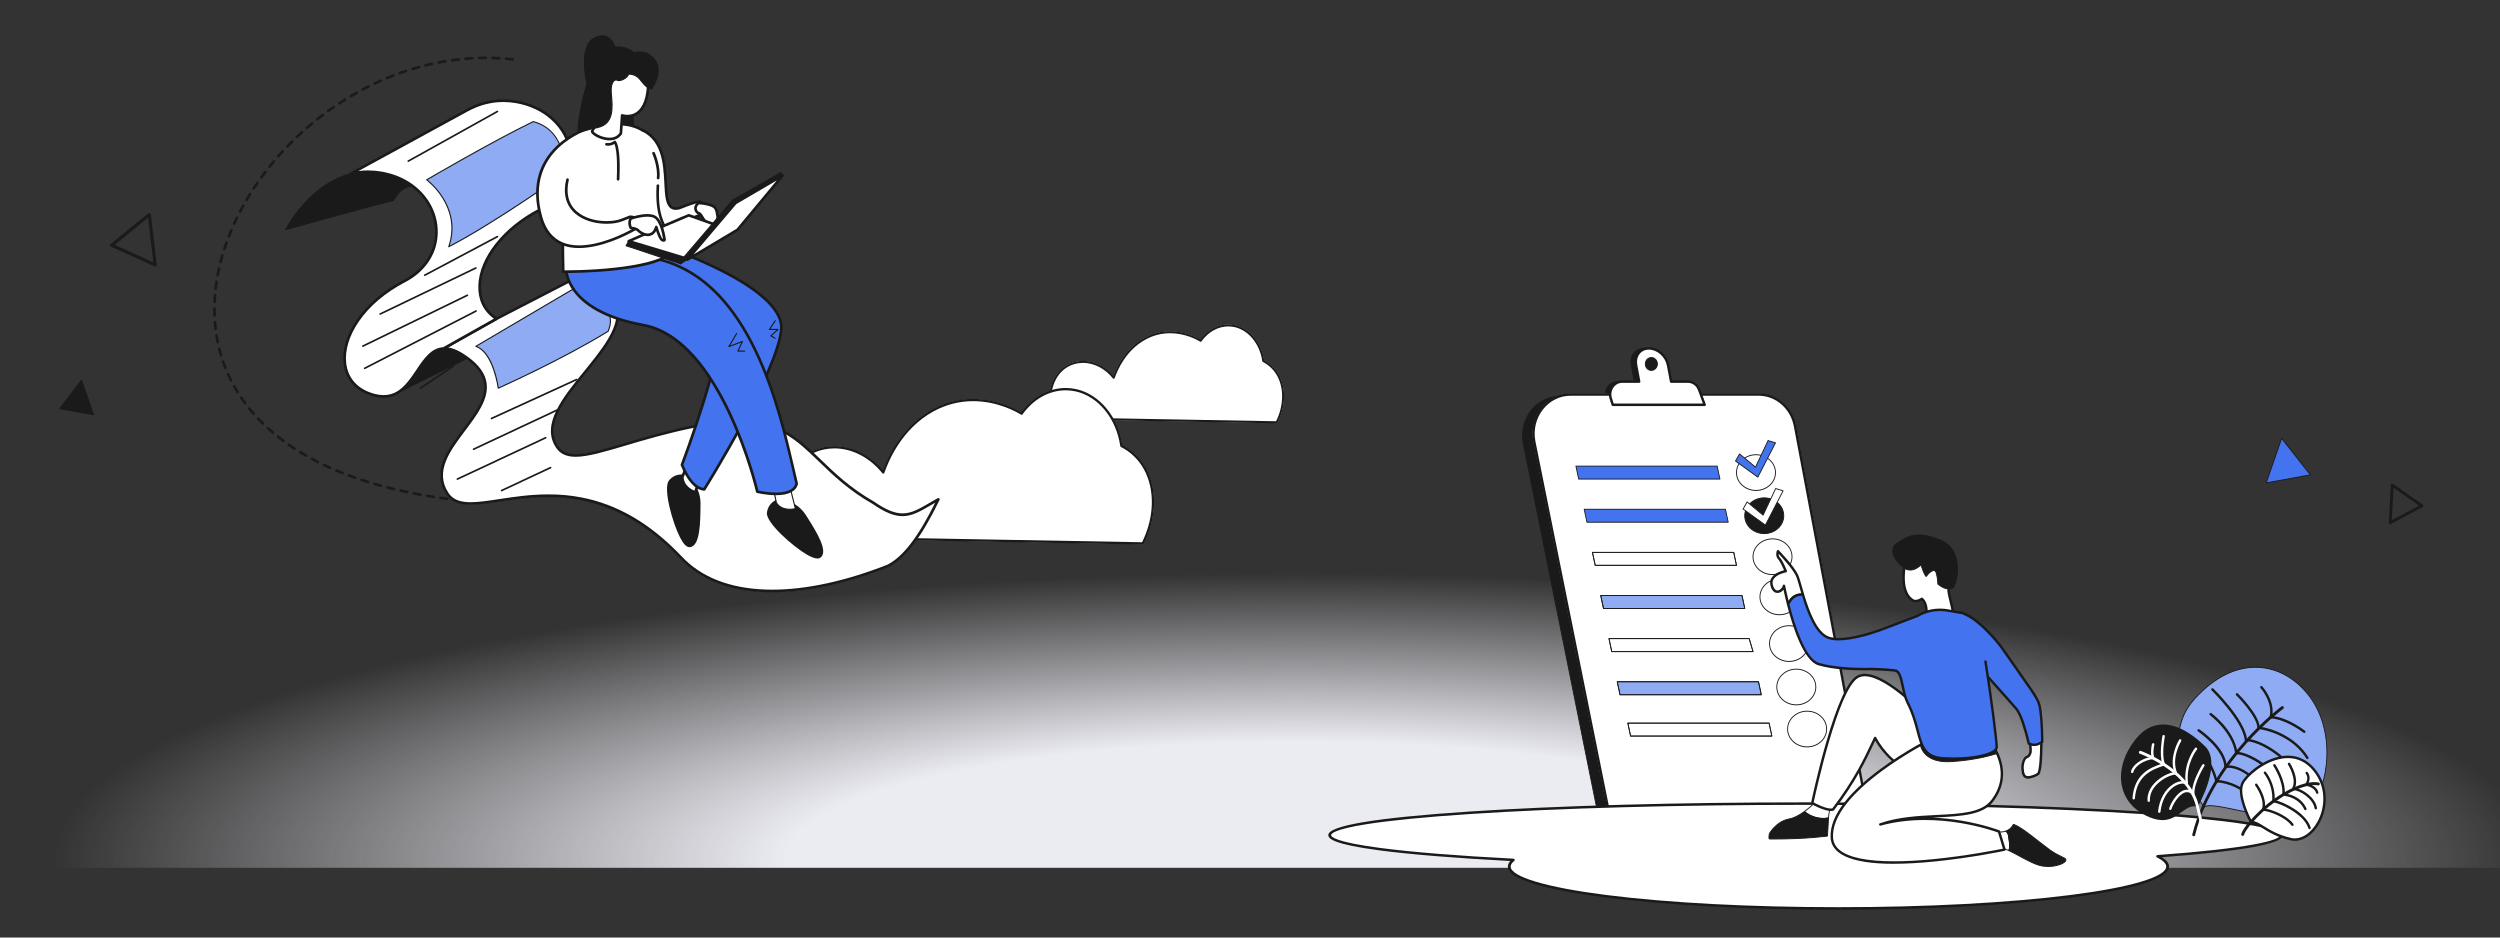 <?xml version="1.0" encoding="UTF-8"?>
<svg id="Layer_1" data-name="Layer 1" xmlns="http://www.w3.org/2000/svg" xmlns:xlink="http://www.w3.org/1999/xlink" viewBox="0 0 1600 600">
  <rect x="0" y="0" width="1600" height="600" fill="#333333" stroke="none"/>
  <defs>
    <style>
      .cls-1 {
        fill: none;
      }

      .cls-2 {
        clip-path: url(#clippath);
      }

      .cls-3 {
        fill: #fff;
      }

      .cls-4 {
        fill: #8eabf4;
      }

      .cls-5 {
        fill: #4373ef;
      }

      .cls-6 {
        fill: #1a1a1a;
      }

      .cls-7 {
        fill: url(#radial-gradient);
      }
    </style>
    <clipPath id="clippath">
      <rect class="cls-1" x="1.95" y="-28.13" width="1634.25" height="583.52"/>
    </clipPath>
    <radialGradient id="radial-gradient" cx="729.66" cy="787.64" fx="729.66" fy="787.64" r="795.43" gradientTransform="translate(99.71 368.57) scale(1 .23)" gradientUnits="userSpaceOnUse">
      <stop offset=".41" stop-color="#ebebf2"/>
      <stop offset="1" stop-color="#ebebf2" stop-opacity="0"/>
    </radialGradient>
  </defs>
  <g class="cls-2">
    <ellipse class="cls-7" cx="832.11" cy="549.37" rx="804.09" ry="184.48"/>
  </g>
  <g>
    <path class="cls-3" d="M673.09,268.18l-.11-.35c-3.36-10.95-1.43-23,4.81-29.98,3.9-4.36,9.34-6.76,15.33-6.76,7.17,0,14.21,3.51,19.46,9.66,2.08-5.69,7.71-17.73,19.86-24.4,5.12-2.81,10.63-4.23,16.39-4.23,9.47,0,16.85,3.79,19.42,5.3,4.57-6.16,11.07-9.69,17.89-9.69,1.42,0,2.83,.16,4.22,.47,9.43,2.1,16.88,11.14,18.61,22.52,3.98,2.07,7.22,5.23,9.39,9.16,4.75,8.56,4.43,20.29-.82,30.61l-.14,.28-144.31-2.61Z"/>
    <path class="cls-6" d="M673.45,268.35c-.29,0-.53-.19-.62-.47-1.66-5.42-2.09-11.13-1.23-16.51,.86-5.42,2.96-10.13,6.08-13.61,3.87-4.33,9.51-6.81,15.47-6.81,.18,0,.36,0,.54,0,3.57,.11,7.13,1.04,10.3,2.69,3.17,1.63,6.04,3.92,8.54,6.81,2.1-5.64,7.77-17.61,19.84-24.23,5.16-2.83,10.68-4.26,16.42-4.26,2.51,0,5.09,.28,7.68,.82,5.65,1.19,9.86,3.35,11.74,4.44,4.6-6.13,11.11-9.64,17.92-9.64,1.43,0,2.86,.16,4.26,.47,9.46,2.11,16.96,11.17,18.72,22.58,3.97,2.09,7.21,5.26,9.38,9.19,2.34,4.23,3.5,9.35,3.33,14.82-.16,5.41-1.6,10.92-4.16,15.94-.11,.22-.33,.36-.58,.36l-143.64-2.59Zm143.24,1.27c4.91-9.89,5.16-21.04,.66-29.16-2.1-3.8-5.26-6.84-9.13-8.81-.19-.1-.32-.28-.35-.49-1.59-11.04-8.73-19.81-17.76-21.82-1.3-.29-2.64-.44-3.97-.44-6.57,0-12.85,3.49-17.21,9.58-.12,.17-.32,.27-.53,.27h-.14l-.2-.1c-2.06-1.27-9.52-5.39-19.17-5.39-5.56,0-10.9,1.38-15.87,4.11-12.43,6.82-17.86,19.47-19.62,24.6-.09,.26-.34,.44-.62,.44h-.08l-.13-.04c-.11-.04-.22-.11-.3-.21-4.93-6.12-11.71-9.73-18.59-9.91-.18,0-.37,0-.55,0-5.65,0-10.78,2.26-14.45,6.37-5.89,6.58-7.76,17.96-4.7,28.41l142.74,2.58Z"/>
  </g>
  <g>
    <path class="cls-3" d="M502.36,344.18l-.11-.35c-5.32-17.33-2.27-36.4,7.59-47.43,6.14-6.87,14.73-10.66,24.19-10.66,11.47,0,22.75,5.7,31.08,15.66,3.14-8.8,12.05-28.41,31.66-39.16,8.11-4.45,16.83-6.7,25.95-6.7,15.3,0,27.15,6.24,30.99,8.54,7.23-9.87,17.56-15.52,28.4-15.52,2.23,0,4.47,.25,6.65,.73,14.93,3.33,26.73,17.69,29.42,35.76,6.34,3.27,11.51,8.29,14.96,14.53,7.51,13.54,7.01,32.1-1.31,48.45l-.14,.28-229.31-4.14Z"/>
    <path class="cls-6" d="M502.72,344.43c-.32,0-.61-.22-.7-.53-2.63-8.58-3.31-17.63-1.96-26.15,1.36-8.57,4.68-16.01,9.6-21.52,6.1-6.83,15-10.74,24.41-10.74,.29,0,.57,0,.86,.01,5.64,.17,11.26,1.64,16.26,4.25,5.15,2.65,9.8,6.4,13.84,11.16,3.18-8.73,12.15-28.21,31.62-38.89,8.16-4.48,16.91-6.75,25.99-6.75,3.97,0,8.07,.44,12.17,1.3,9.35,1.97,16.37,5.73,18.82,7.17,7.27-9.82,17.62-15.44,28.45-15.44,2.25,0,4.51,.25,6.71,.74,14.98,3.34,26.85,17.73,29.6,35.84,6.32,3.3,11.49,8.33,14.95,14.57,3.71,6.68,5.53,14.78,5.27,23.43-.25,8.56-2.53,17.29-6.58,25.25-.13,.25-.38,.41-.66,.41h0l-228.65-4.13Zm228.19,2.62c7.93-15.88,8.37-33.81,1.12-46.86-3.38-6.1-8.45-10.99-14.66-14.14-.22-.11-.37-.32-.4-.56-2.55-17.68-14-31.74-28.5-34.98-2.1-.47-4.25-.71-6.39-.71-10.56,0-20.64,5.6-27.64,15.37-.14,.2-.37,.31-.61,.31-.14,0-.27-.04-.39-.11-3.29-2.02-15.23-8.63-30.67-8.63-8.9,0-17.45,2.21-25.41,6.58-19.88,10.9-28.56,31.13-31.37,39.31-.1,.3-.39,.51-.71,.51h-.08l-.16-.04c-.13-.04-.25-.13-.34-.24-7.9-9.8-18.77-15.59-29.81-15.87-.29,0-.59-.01-.88-.01-9.08,0-17.32,3.64-23.23,10.24-9.47,10.6-12.46,28.93-7.49,45.71l227.62,4.11Z"/>
  </g>
  <g>
    <g>
      <path class="cls-6" d="M294.63,321.15c-1.46-.16-2.9-.33-4.32-.5-.23-.03-.43-.14-.57-.32s-.21-.41-.18-.63c.05-.43,.42-.76,.85-.76h.11c1.41,.18,2.84,.34,4.28,.5,.23,.02,.43,.14,.58,.32,.14,.18,.21,.4,.18,.63-.05,.44-.42,.76-.85,.76h-.08Zm-8.6-1.05c-1.45-.19-2.89-.39-4.29-.59-.23-.03-.43-.15-.57-.34-.14-.18-.2-.41-.16-.64,.06-.42,.43-.74,.85-.74h.12c1.4,.21,2.84,.41,4.27,.6,.23,.03,.43,.15,.57,.33,.14,.18,.2,.41,.17,.64-.06,.42-.42,.75-.85,.75h-.11Zm-8.57-1.24c-1.42-.22-2.86-.46-4.27-.69-.23-.04-.42-.16-.56-.35-.13-.19-.19-.42-.15-.64,.07-.41,.42-.72,.84-.72h.15c1.4,.25,2.83,.48,4.25,.7,.47,.08,.79,.52,.72,.98-.07,.42-.42,.73-.85,.73h-.13Zm-8.43-1.44h-.11c-1.43-.27-2.86-.54-4.26-.82-.23-.04-.42-.17-.55-.36-.13-.19-.17-.42-.13-.65,.08-.4,.43-.69,.84-.69h.05l.12,.02c1.39,.27,2.81,.54,4.23,.8,.23,.04,.42,.17,.55,.36,.13,.19,.18,.42,.14,.64-.07,.41-.43,.71-.85,.71h-.04Zm-8.48-1.66l-.12-.02c-1.42-.3-2.84-.61-4.24-.92-.46-.11-.75-.57-.65-1.03,.09-.39,.44-.67,.84-.67h.06l.13,.02c1.39,.31,2.81,.62,4.21,.91,.23,.05,.42,.18,.54,.37,.13,.19,.17,.42,.12,.65-.08,.39-.44,.68-.84,.68h-.05Zm-8.44-1.89l-.14-.02c-1.41-.34-2.82-.69-4.2-1.04-.22-.06-.41-.2-.53-.39-.12-.2-.15-.43-.09-.65,.1-.38,.44-.65,.83-.65h.06l.15,.03c1.37,.35,2.77,.7,4.18,1.04,.46,.11,.75,.58,.64,1.04-.09,.39-.44,.66-.84,.66h-.06Zm-8.37-2.15l-.16-.03c-1.39-.38-2.79-.78-4.17-1.17-.45-.13-.72-.61-.59-1.07,.11-.37,.45-.62,.82-.62,.08,0,.16,.01,.24,.04,1.36,.4,2.75,.79,4.14,1.17,.46,.13,.73,.6,.6,1.06-.1,.37-.44,.63-.83,.63h-.07Zm-8.22-2.41c-.08,0-.17-.01-.25-.04-1.38-.43-2.77-.87-4.13-1.32-.22-.07-.4-.22-.5-.43s-.12-.44-.05-.66c.12-.35,.44-.59,.82-.59,.09,0,.18,.01,.27,.04,1.35,.44,2.73,.88,4.1,1.31,.22,.07,.4,.22,.51,.42,.11,.2,.13,.44,.06,.65-.11,.36-.44,.61-.82,.61Zm-8.2-2.71c-.1,0-.19-.02-.28-.05-1.37-.48-2.74-.97-4.08-1.47-.44-.17-.67-.66-.51-1.11,.13-.34,.45-.56,.81-.56,.1,0,.2,.02,.3,.05,1.33,.49,2.69,.99,4.04,1.46,.45,.16,.68,.65,.53,1.09-.12,.34-.45,.58-.81,.58Zm-8.09-3.02c-.11,0-.22-.02-.32-.06-1.34-.53-2.69-1.08-4.01-1.64-.44-.18-.64-.69-.46-1.13,.13-.32,.45-.53,.79-.53,.11,0,.23,.02,.33,.07,1.31,.55,2.64,1.1,3.98,1.62,.21,.08,.38,.25,.47,.46s.09,.44,.01,.66c-.13,.33-.44,.54-.8,.54Zm-7.96-3.35c-.12,0-.24-.03-.35-.08-1.33-.59-2.65-1.2-3.94-1.81-.43-.2-.61-.72-.41-1.15,.14-.3,.45-.49,.78-.49,.13,0,.25,.03,.37,.08,1.27,.6,2.59,1.21,3.9,1.8,.21,.09,.37,.26,.45,.48s.08,.45-.02,.66c-.14,.31-.45,.51-.79,.51Zm-7.8-3.71c-.14,0-.27-.03-.39-.09-1.29-.65-2.59-1.33-3.85-2-.2-.11-.35-.29-.42-.51s-.04-.45,.07-.66c.15-.28,.44-.45,.76-.45,.14,0,.28,.04,.41,.1,1.25,.67,2.53,1.34,3.81,1.98,.21,.1,.36,.28,.43,.5,.07,.22,.05,.45-.05,.66-.15,.29-.44,.47-.77,.47Zm-7.6-4.09c-.15,0-.3-.04-.43-.11-1.26-.72-2.52-1.46-3.74-2.21-.2-.12-.33-.31-.39-.53-.05-.22-.02-.45,.1-.65,.15-.25,.44-.41,.73-.41,.16,0,.31,.04,.45,.12,1.21,.74,2.45,1.47,3.7,2.18,.2,.11,.34,.3,.4,.52s.03,.45-.08,.65c-.15,.27-.44,.43-.75,.43Zm-7.37-4.49c-.17,0-.33-.05-.47-.14-1.21-.79-2.43-1.6-3.61-2.42-.19-.13-.31-.33-.36-.55-.04-.23,0-.45,.14-.64,.16-.23,.42-.37,.71-.37,.18,0,.34,.05,.49,.15,1.16,.81,2.36,1.61,3.56,2.39,.4,.26,.51,.79,.25,1.19-.16,.25-.43,.39-.72,.39Zm-7.1-4.91c-.18,0-.36-.06-.51-.17-1.17-.87-2.33-1.75-3.45-2.64-.37-.29-.43-.84-.14-1.21,.17-.21,.41-.33,.68-.33,.19,0,.38,.07,.53,.18,1.11,.88,2.26,1.75,3.41,2.6,.18,.14,.3,.34,.34,.56,.03,.23-.02,.45-.16,.64-.16,.22-.42,.35-.69,.35Zm-6.77-5.35c-.2,0-.4-.07-.55-.2-1.11-.94-2.21-1.9-3.27-2.87-.35-.32-.38-.87-.06-1.21,.16-.18,.39-.28,.64-.28,.21,0,.42,.08,.58,.22,1.05,.95,2.13,1.9,3.22,2.83,.18,.15,.28,.36,.3,.59,.02,.23-.05,.45-.2,.63-.16,.19-.4,.3-.66,.3Zm-6.38-5.81c-.23,0-.44-.09-.6-.25-1.04-1.01-2.06-2.06-3.05-3.1-.16-.17-.24-.38-.24-.61s.1-.44,.27-.6c.16-.15,.37-.24,.59-.24,.24,0,.46,.1,.62,.27,.97,1.03,1.99,2.05,3,3.05,.34,.33,.35,.88,.01,1.22-.16,.16-.39,.26-.62,.26Zm-5.94-6.26c-.25,0-.48-.11-.65-.29-.95-1.09-1.9-2.21-2.8-3.33-.3-.37-.24-.91,.13-1.21,.15-.12,.35-.19,.54-.19,.26,0,.5,.12,.67,.32,.89,1.1,1.82,2.2,2.76,3.27,.31,.36,.28,.9-.08,1.21-.16,.14-.36,.21-.57,.21Zm-5.42-6.71c-.27,0-.53-.13-.69-.35-.86-1.16-1.71-2.35-2.52-3.54-.27-.39-.16-.93,.23-1.19,.14-.1,.31-.15,.48-.15,.29,0,.55,.14,.71,.38,.8,1.17,1.63,2.35,2.48,3.49,.28,.38,.2,.92-.18,1.2-.15,.11-.33,.17-.51,.17Zm-4.85-7.14c-.3,0-.57-.15-.73-.41-.76-1.22-1.5-2.49-2.21-3.75-.11-.2-.14-.43-.08-.65s.21-.41,.41-.52c.13-.07,.27-.11,.42-.11,.31,0,.6,.17,.75,.44,.7,1.24,1.43,2.48,2.17,3.69,.25,.4,.12,.93-.28,1.18-.14,.08-.29,.13-.45,.13Zm-4.22-7.53c-.33,0-.62-.18-.77-.47-.65-1.29-1.28-2.61-1.87-3.93-.19-.43,0-.94,.43-1.14,.11-.05,.23-.08,.35-.08,.34,0,.65,.2,.78,.51,.58,1.29,1.2,2.59,1.84,3.86,.1,.2,.12,.44,.05,.66s-.22,.4-.43,.5c-.12,.06-.25,.09-.39,.09Zm-3.54-7.87c-.35,0-.67-.21-.8-.54-.53-1.34-1.04-2.72-1.52-4.08-.08-.22-.06-.45,.04-.66,.1-.21,.28-.36,.49-.44,.09-.03,.18-.05,.28-.05,.37,0,.69,.23,.81,.58,.46,1.34,.97,2.69,1.49,4.01,.17,.44-.04,.94-.48,1.12-.1,.04-.21,.06-.32,.06Zm-2.83-8.15c-.38,0-.72-.25-.82-.62-.41-1.38-.8-2.79-1.15-4.19-.06-.22-.02-.45,.1-.65,.12-.2,.31-.34,.53-.39h.06s.15-.03,.15-.03c.4,0,.74,.27,.83,.65,.34,1.37,.72,2.75,1.13,4.11,.07,.22,.04,.45-.07,.65-.11,.2-.29,.35-.51,.41-.08,.02-.16,.04-.25,.04Zm-2.1-8.35c-.41,0-.76-.29-.84-.69-.29-1.41-.55-2.85-.78-4.28-.04-.23,.02-.45,.15-.64,.13-.19,.33-.31,.56-.35h.14c.42-.01,.78,.29,.85,.71,.23,1.41,.49,2.82,.77,4.21,.1,.46-.2,.92-.67,1.02h-.05s-.12,.02-.12,.02Zm-1.37-8.52c-.43,0-.8-.33-.85-.76-.17-1.44-.31-2.9-.42-4.33-.04-.47,.32-.89,.79-.92h0c.51,0,.88,.35,.92,.79,.11,1.42,.25,2.85,.42,4.26,.05,.47-.28,.9-.75,.95h-.1Zm-.66-8.61c-.47,0-.84-.36-.86-.83-.05-1.33-.07-2.68-.07-4.01v-.35c0-.47,.39-.86,.86-.86,.23,0,.45,.09,.61,.25,.16,.16,.25,.38,.25,.61v.35c0,1.31,.02,2.64,.07,3.94,.02,.47-.35,.87-.83,.89h-.03Zm-.04-8.64c-.2,0-.41-.11-.57-.27-.16-.17-.24-.39-.23-.62,.06-1.44,.15-2.9,.26-4.35,.04-.45,.4-.79,.86-.79,.54,.04,.89,.45,.86,.93-.11,1.44-.2,2.89-.26,4.29-.02,.46-.4,.82-.86,.82h-.07Zm.63-8.62c-.22-.02-.42-.14-.56-.32-.14-.18-.21-.41-.18-.63,.16-1.42,.36-2.87,.58-4.31,.06-.42,.43-.73,.85-.73h.13c.23,.04,.43,.17,.56,.35,.14,.18,.19,.41,.16,.64-.21,1.41-.4,2.84-.57,4.25-.05,.43-.42,.76-.85,.76h-.11Zm1.35-8.54l-.11-.02c-.46-.09-.77-.54-.68-1,.26-1.41,.56-2.84,.87-4.26,.09-.4,.43-.67,.84-.67h.06l.13,.02c.46,.1,.75,.56,.65,1.02-.31,1.41-.6,2.82-.86,4.2-.08,.41-.43,.7-.85,.7h-.05Zm1.85-8.43l-.15-.03c-.46-.12-.74-.59-.62-1.04,.35-1.38,.74-2.79,1.14-4.19,.11-.37,.45-.62,.83-.62,.08,0,.16,.01,.24,.03,.22,.06,.4,.21,.51,.41s.14,.43,.07,.65c-.4,1.37-.78,2.76-1.13,4.14-.1,.38-.44,.65-.83,.65h-.06Zm2.46-8.29c-.09,0-.18-.01-.26-.04-.22-.07-.4-.22-.5-.43s-.12-.44-.05-.66c.44-1.36,.91-2.75,1.4-4.11,.12-.34,.45-.57,.81-.57,.1,0,.2,.02,.29,.05,.22,.08,.39,.23,.49,.44,.1,.21,.11,.44,.03,.66-.48,1.35-.95,2.72-1.38,4.06-.11,.36-.44,.6-.82,.6Zm2.9-8.14c-.11,0-.21-.02-.31-.06-.44-.17-.66-.67-.49-1.11,.52-1.34,1.07-2.7,1.63-4.02,.14-.32,.45-.53,.79-.53,.12,0,.23,.02,.33,.07,.21,.09,.38,.26,.46,.47,.09,.21,.08,.45,0,.66-.55,1.31-1.1,2.65-1.61,3.98-.13,.33-.44,.55-.8,.55Zm3.36-7.96c-.12,0-.24-.03-.36-.08-.21-.1-.37-.27-.45-.48-.08-.22-.07-.45,.02-.66,.59-1.31,1.22-2.63,1.85-3.93,.14-.29,.45-.48,.77-.48,.13,0,.26,.03,.38,.09,.43,.21,.6,.72,.4,1.15-.63,1.29-1.24,2.59-1.83,3.89-.14,.31-.45,.5-.78,.5Zm3.79-7.76c-.14,0-.28-.03-.4-.1-.2-.11-.35-.28-.42-.5-.07-.22-.05-.45,.06-.66,.66-1.27,1.36-2.56,2.06-3.82,.15-.27,.44-.44,.75-.44,.15,0,.29,.04,.42,.11,.2,.11,.35,.29,.41,.52,.06,.22,.04,.45-.08,.65-.69,1.25-1.38,2.52-2.03,3.78-.15,.29-.44,.46-.76,.46Zm4.19-7.55c-.15,0-.3-.04-.44-.12-.41-.24-.54-.77-.31-1.18,.73-1.23,1.48-2.48,2.25-3.71,.16-.25,.43-.41,.73-.41,.16,0,.32,.04,.45,.13,.4,.25,.53,.78,.28,1.18-.76,1.22-1.51,2.46-2.22,3.68-.15,.26-.44,.42-.74,.42Zm4.56-7.33c-.17,0-.33-.05-.47-.14-.4-.26-.51-.8-.25-1.19,.79-1.2,1.6-2.41,2.43-3.6,.16-.23,.42-.37,.71-.37,.18,0,.34,.05,.49,.15,.39,.27,.49,.81,.22,1.2-.82,1.18-1.62,2.38-2.4,3.56-.16,.24-.43,.39-.72,.39Zm4.91-7.1c-.18,0-.36-.06-.51-.17-.38-.28-.47-.82-.19-1.2,.84-1.16,1.72-2.33,2.59-3.48,.17-.21,.41-.34,.68-.34,.19,0,.37,.06,.52,.18,.38,.29,.45,.83,.16,1.2-.87,1.14-1.74,2.3-2.57,3.45-.16,.22-.42,.35-.7,.35Zm5.24-6.86c-.19,0-.39-.07-.54-.19-.18-.14-.29-.35-.32-.58-.02-.23,.04-.45,.18-.63,.9-1.12,1.82-2.25,2.75-3.35,.16-.19,.4-.31,.66-.31,.2,0,.4,.07,.55,.2,.17,.15,.28,.35,.3,.58s-.05,.45-.2,.63c-.92,1.1-1.84,2.21-2.73,3.32-.16,.21-.41,.32-.67,.32Zm5.56-6.61c-.21,0-.41-.08-.57-.21-.17-.15-.27-.36-.29-.59-.01-.23,.06-.45,.21-.62,.95-1.08,1.92-2.16,2.9-3.23,.16-.18,.39-.28,.63-.28,.22,0,.42,.08,.58,.23,.17,.16,.27,.37,.28,.6s-.07,.45-.23,.62c-.97,1.05-1.94,2.13-2.88,3.2-.16,.19-.4,.29-.65,.29Zm5.85-6.35c-.22,0-.44-.09-.6-.24-.16-.16-.26-.37-.26-.6,0-.23,.08-.45,.24-.61,1-1.03,2.02-2.07,3.04-3.09,.16-.16,.38-.25,.61-.25s.45,.09,.61,.25c.33,.34,.33,.88,0,1.22-1.02,1.01-2.03,2.04-3.02,3.06-.16,.17-.39,.26-.62,.26Zm6.13-6.09c-.23,0-.46-.1-.62-.27-.33-.35-.31-.89,.03-1.22,1.04-.99,2.11-1.98,3.18-2.95,.16-.14,.36-.22,.58-.22,.24,0,.47,.1,.64,.28,.32,.35,.29,.9-.06,1.22-1.06,.96-2.12,1.94-3.15,2.93-.16,.15-.37,.24-.59,.24Zm6.41-5.82c-.25,0-.49-.11-.65-.3-.31-.36-.27-.9,.09-1.21,1.09-.95,2.21-1.9,3.32-2.82,.15-.13,.35-.2,.55-.2,.26,0,.5,.11,.66,.31,.3,.37,.25,.91-.11,1.21-1.1,.91-2.21,1.85-3.29,2.79-.16,.14-.36,.21-.56,.21Zm6.67-5.53c-.26,0-.51-.12-.67-.32-.3-.37-.23-.91,.14-1.21,1.13-.9,2.29-1.79,3.44-2.66,.15-.11,.33-.17,.52-.17,.27,0,.52,.13,.69,.34,.29,.38,.21,.92-.17,1.21-1.14,.86-2.29,1.75-3.41,2.64-.15,.12-.34,.19-.53,.19Zm6.91-5.23c-.27,0-.54-.13-.7-.36-.28-.38-.19-.92,.19-1.2,1.17-.85,2.37-1.69,3.56-2.51,.14-.1,.31-.15,.49-.15,.28,0,.55,.14,.71,.37,.27,.39,.17,.93-.22,1.2-1.17,.81-2.36,1.64-3.52,2.48-.15,.11-.32,.16-.5,.16Zm7.13-4.91c-.29,0-.56-.15-.72-.39-.26-.4-.15-.93,.25-1.19,1.2-.79,2.44-1.58,3.66-2.34,.14-.09,.29-.13,.45-.13,.3,0,.57,.15,.73,.4,.25,.4,.13,.94-.28,1.19-1.21,.76-2.44,1.54-3.63,2.32-.14,.09-.3,.14-.47,.14Zm7.35-4.58c-.3,0-.59-.16-.74-.42-.12-.2-.15-.43-.09-.65,.06-.22,.2-.41,.4-.53,1.25-.74,2.51-1.47,3.77-2.17,.13-.07,.27-.11,.42-.11,.31,0,.6,.17,.75,.44,.11,.2,.14,.43,.08,.65s-.21,.41-.41,.52c-1.24,.7-2.5,1.42-3.73,2.15-.13,.08-.28,.12-.44,.12Zm7.55-4.23c-.32,0-.61-.17-.76-.46-.22-.42-.06-.94,.36-1.16,1.28-.68,2.58-1.35,3.86-1.99,.12-.06,.25-.09,.39-.09,.33,0,.62,.18,.77,.47,.21,.42,.04,.94-.38,1.15-1.27,.64-2.56,1.3-3.83,1.97-.12,.07-.26,.1-.4,.1Zm7.73-3.87c-.33,0-.64-.19-.78-.49-.2-.43-.02-.94,.41-1.14,1.31-.62,2.64-1.22,3.95-1.81,.11-.05,.23-.07,.35-.07,.34,0,.65,.2,.79,.51,.09,.21,.1,.44,.02,.66-.08,.21-.24,.38-.45,.48-1.3,.58-2.62,1.18-3.92,1.79-.11,.05-.24,.08-.37,.08Zm7.91-3.5c-.35,0-.66-.21-.79-.53-.18-.44,.03-.94,.46-1.12,1.33-.55,2.69-1.09,4.04-1.61,.1-.04,.2-.06,.31-.06,.35,0,.68,.22,.8,.55,.17,.44-.05,.94-.49,1.11-1.33,.51-2.68,1.05-4,1.6-.11,.04-.22,.07-.33,.07Zm8.07-3.11c-.36,0-.69-.23-.81-.57-.08-.22-.07-.45,.03-.66,.1-.21,.27-.37,.49-.44,1.36-.49,2.74-.96,4.11-1.41,.09-.03,.18-.04,.27-.04,.37,0,.7,.24,.81,.59,.07,.22,.06,.45-.05,.66s-.28,.36-.5,.43c-1.35,.45-2.72,.92-4.07,1.4-.09,.03-.19,.05-.29,.05Zm8.22-2.71c-.38,0-.71-.25-.82-.61-.07-.22-.04-.45,.07-.66,.11-.2,.29-.35,.51-.42,1.38-.42,2.79-.82,4.18-1.2l.06-.02h.16c.38-.01,.73,.25,.83,.62,.12,.46-.15,.93-.6,1.06-1.38,.38-2.77,.78-4.14,1.19-.09,.02-.17,.04-.25,.04Zm8.35-2.29c-.4,0-.74-.27-.83-.65-.06-.22-.02-.45,.1-.65,.12-.2,.31-.34,.53-.39,1.4-.35,2.83-.68,4.24-.99h.05s.13-.02,.13-.02c.4,0,.75,.28,.84,.67,.1,.46-.19,.92-.66,1.03-1.39,.31-2.8,.64-4.19,.98h-.06s-.15,.03-.15,.03Zm8.46-1.86c-.41,0-.77-.29-.84-.7-.09-.47,.22-.92,.68-1.01,1.42-.27,2.86-.53,4.29-.77h.04s.1-.01,.1-.01c.42,0,.78,.3,.85,.72,.04,.22-.02,.45-.15,.64-.13,.19-.33,.31-.56,.35-1.41,.23-2.84,.49-4.24,.76h-.05s-.12,.02-.12,.02Zm8.55-1.41c-.43,0-.79-.32-.85-.74-.03-.23,.03-.45,.17-.64,.14-.18,.34-.3,.57-.33,1.43-.2,2.88-.38,4.31-.54h.01c.53,0,.89,.33,.94,.76,.05,.47-.29,.9-.76,.95-1.42,.16-2.85,.33-4.26,.53h-.12Zm38.67-.57c-1.42-.15-2.86-.29-4.27-.41-.47-.04-.82-.45-.79-.93,.04-.44,.41-.79,.86-.79,1.5,.12,2.96,.26,4.39,.41,.47,.05,.81,.48,.76,.95-.05,.44-.41,.77-.85,.77h-.09Zm-30.08-.38c-.44,0-.82-.35-.86-.79-.02-.23,.05-.45,.2-.63,.15-.18,.36-.28,.58-.3,1.44-.12,2.9-.22,4.33-.3h0c.5,0,.88,.36,.9,.81,.03,.47-.34,.88-.81,.91-1.42,.08-2.86,.18-4.29,.3h-.07Zm21.52-.32c-1.41-.08-2.86-.13-4.28-.17-.23,0-.44-.1-.6-.27-.16-.17-.24-.38-.24-.61,.01-.46,.39-.84,.85-.84,1.47,.04,2.93,.1,4.37,.17,.47,.03,.84,.43,.81,.9-.03,.46-.4,.81-.86,.81h-.06Zm-12.9-.16c-.47,0-.85-.37-.86-.83,0-.23,.08-.45,.23-.62,.16-.17,.37-.26,.6-.27,1.44-.04,2.9-.06,4.34-.07,.47,0,.86,.38,.86,.86,0,.23-.09,.45-.25,.61-.16,.16-.38,.25-.61,.25-1.42,0-2.87,.02-4.29,.06h-.02Z"/>
      <path class="cls-6" d="M300.96,321.8c-.73-.07-1.44-.14-2.16-.21-.47-.05-.82-.47-.77-.94,.04-.44,.41-.77,.86-.77,.8,.08,1.51,.15,2.23,.21,.23,.02,.43,.13,.58,.31,.15,.18,.21,.4,.19,.63-.04,.44-.41,.78-.85,.78h-.08Z"/>
    </g>
    <g>
      <g>
        <path class="cls-3" d="M251.53,128.35c-.25-.51-67.97,18.16-68.43,18.41,.22-.44,14.66-28.55,41.01-35.35,5.94-1.54,12.49-1.99,19.63-.8,7.87,1.32,14.55,4.21,19.92,8.14-5.72,1-9.1,4.5-12.13,9.59Z"/>
        <path class="cls-3" d="M183.1,146.76h0s0,0,0,0Z"/>
      </g>
      <g>
        <g>
          <path class="cls-6" d="M251.53,128.35c-.25-.51-67.97,18.16-68.43,18.41,.22-.44,14.66-28.55,41.01-35.35,5.94-1.54,12.49-1.99,19.63-.8,7.87,1.32,14.55,4.21,19.92,8.14-5.72,1-9.1,4.5-12.13,9.59Z"/>
          <path class="cls-6" d="M183.1,147.12c-.09,0-.18-.03-.25-.1-.11-.11-.14-.28-.07-.42,.15-.3,3.79-7.39,10.76-15.36,6.33-7.25,16.76-16.63,30.49-20.18,6.4-1.66,13.05-1.93,19.78-.8,7.62,1.27,14.38,4.04,20.08,8.21,.12,.09,.17,.23,.14,.37-.03,.14-.15,.25-.29,.27-4.97,.87-8.41,3.6-11.89,9.42-.07,.11-.19,.18-.32,.18-.02,0-.04,0-.07,0-2.73,.18-67.43,18.13-68.2,18.39-.05,.02-.1,.03-.15,.03Zm52.6-36.83c-3.9,0-7.74,.49-11.5,1.46-13.55,3.5-23.86,12.78-30.12,19.95-5.69,6.51-9.13,12.41-10.26,14.46,4.1-1.2,21.29-5.93,33.2-9.18,28.03-7.64,33.22-8.84,34.3-8.99,3.37-5.6,6.74-8.39,11.46-9.44-5.47-3.83-11.89-6.39-19.1-7.59-2.68-.45-5.34-.67-7.98-.67Zm15.51,18.22h0Zm0,0h0s0,0,0,0Zm0,0s0,0,0,0c0,0,0,0,0,0Zm0,0s0,0,0,0c0,0,0,0,0,0Zm0,0h0s0,0,0,0Zm0,0s0,0,0,0c0,0,0,0,0,0Z"/>
        </g>
        <path class="cls-6" d="M183.1,147.13c-.09,0-.18-.04-.25-.11-.14-.14-.14-.37,0-.51,.14-.14,.37-.14,.51,0,.14,.14,.14,.37,0,.51h0c-.07,.07-.16,.11-.25,.11Z"/>
      </g>
      <g>
        <path class="cls-6" d="M183.1,147.12c-.09,0-.18-.03-.25-.1-.11-.11-.14-.28-.07-.42,.15-.3,3.79-7.39,10.76-15.36,6.33-7.25,16.76-16.63,30.49-20.18,6.4-1.66,13.05-1.93,19.78-.8,7.62,1.27,14.38,4.04,20.08,8.21,.12,.09,.17,.23,.14,.37-.03,.14-.15,.25-.29,.27-4.97,.87-8.41,3.6-11.89,9.42-.07,.11-.19,.18-.32,.18-.02,0-.04,0-.07,0-2.73,.18-67.43,18.13-68.2,18.39-.05,.02-.1,.03-.15,.03Zm52.6-36.83c-3.9,0-7.74,.49-11.5,1.46-13.55,3.5-23.86,12.78-30.12,19.95-5.69,6.51-9.13,12.41-10.26,14.46,4.1-1.2,21.29-5.93,33.2-9.18,28.03-7.64,33.22-8.84,34.3-8.99,3.37-5.6,6.74-8.39,11.46-9.44-5.47-3.83-11.89-6.39-19.1-7.59-2.68-.45-5.34-.67-7.98-.67Zm15.51,18.22h0Zm0,0h0s0,0,0,0Zm0,0s0,0,0,0c0,0,0,0,0,0Zm0,0s0,0,0,0c0,0,0,0,0,0Zm0,0h0s0,0,0,0Zm0,0s0,0,0,0c0,0,0,0,0,0Z"/>
        <path class="cls-6" d="M183.1,147.13c-.09,0-.18-.04-.25-.11-.14-.14-.14-.37,0-.51,.14-.14,.37-.14,.51,0,.14,.14,.14,.37,0,.51h0c-.07,.07-.16,.11-.25,.11Z"/>
      </g>
    </g>
    <g>
      <path class="cls-3" d="M494.41,378.74c-25.42,0-45.9-7.54-59.2-21.8-25.11-26.36-52.65-39.18-84.2-39.18-11.54,0-22,1.59-31.22,2.99-7.13,1.08-13.28,2.01-18.55,2.02h0c-7.58,0-12.29-1.99-15.27-6.45-9.68-14.47,.64-28.19,10.62-41.47,7.66-10.19,14.9-19.82,13.48-29.54-.82-5.6-4.49-10.74-11.21-15.68-5.55-4.09-10.25-6.08-14.36-6.08-.22,0-.43,0-.64,.02l-.27-.94,33.95-19.06,50.8-26.23h.07c.82-.18,1.67-.26,2.53-.26,4.33,0,9.22,2.05,14.95,6.27,5.98,4.4,9.24,9.3,9.96,14.98,1.58,12.47-9.87,26.54-20.94,40.14-13.37,16.42-27.19,33.41-17.88,47.33,2.37,3.55,6.02,5.2,11.49,5.2,7.55,0,18.12-3.14,31.5-7.12,12.01-3.57,26.96-8.02,44.31-11.5,10.69-2.15,19.85-3.19,28.01-3.19,26.58,0,38.11,11.13,52.71,25.23,8.86,8.56,18.91,18.26,34.17,26.96,7.59,5.26,13.26,7.59,18.41,7.6h0c5.81,0,10.83-2.93,17.78-6.99,1.53-.89,3.16-1.84,4.9-2.82l1.39-.78-.7,1.44c-11.64,23.94-21.96,37.55-32.49,42.83-26.69,10.54-52.29,16.1-74.08,16.1Z"/>
      <path class="cls-6" d="M494.35,379.1c-1.32,0-2.63-.02-3.93-.06-11.65-.36-22.23-2.35-31.43-5.91-9.5-3.67-17.59-9.04-24.04-15.95-25.01-26.26-52.54-39.03-84.15-39.03-11.51,0-21.83,1.57-30.95,2.95-7.18,1.09-13.38,2.03-18.67,2.03-7.67,0-12.45-2.04-15.52-6.62-9.82-14.68,.58-28.51,10.63-41.89,7.62-10.13,14.81-19.7,13.41-29.27-.81-5.5-4.43-10.56-11.06-15.45-5.49-4.04-10.12-6.01-14.15-6.01-.21,0-.42,0-.62,.02h0c-.43,0-.76-.25-.87-.62-.11-.39,.05-.79,.41-.99l33.95-19.06,50.75-26.2c.07-.04,.15-.06,.23-.08,.83-.17,1.7-.25,2.58-.25,4.42,0,9.39,2.07,15.18,6.34,6.06,4.46,9.37,9.44,10.1,15.22,1.6,12.63-9.9,26.75-21.02,40.42-13.29,16.32-27.03,33.2-17.86,46.9,2.31,3.45,5.86,5.05,11.2,5.05,7.45,0,18.02-3.14,31.4-7.12,12.02-3.57,26.97-8.02,44.34-11.51,10.67-2.14,19.84-3.19,28.02-3.19,8.93,0,16.6,1.25,23.45,3.81,11.94,4.48,20.11,12.37,29.57,21.5,8.85,8.55,18.88,18.23,34.1,26.91,7.53,5.21,13.14,7.53,18.23,7.53,5.74,0,10.72-2.9,17.61-6.92,1.55-.91,3.16-1.84,4.9-2.82,.13-.07,.27-.11,.42-.11,.22,0,.43,.08,.59,.23,.28,.26,.35,.67,.18,1-11.67,24.01-22.05,37.68-32.66,43-26.75,10.56-52.43,16.14-74.3,16.14Zm-143.33-62.7c7.27,0,14.05,.61,20.72,1.88,23.42,4.43,44.5,16.77,64.46,37.73,12.51,13.41,30.77,20.58,54.27,21.31,1.28,.04,2.57,.06,3.88,.06,21.66,0,47.11-5.53,73.6-15.99,9.83-4.94,19.58-17.56,30.58-39.67-.84,.48-1.65,.96-2.45,1.42-7.16,4.18-12.34,7.2-18.48,7.2-5.42,0-11.32-2.42-19.15-7.84-15.35-8.75-25.46-18.51-34.37-27.13-14.39-13.89-25.75-24.87-51.65-24.87-8.07,0-17.19,1.04-27.85,3.18-17.28,3.47-32.19,7.9-44.18,11.47-13.54,4.02-24.22,7.2-31.94,7.2-5.93,0-9.93-1.85-12.59-5.82-9.87-14.75,4.27-32.13,17.96-48.94,10.89-13.38,22.16-27.22,20.65-39.11-.67-5.29-3.75-9.88-9.41-14.05-5.48-4.04-10.11-6-14.16-6-.73,0-1.44,.07-2.13,.19l-50.61,26.13-31.36,17.61c3.82,.59,8.04,2.62,12.84,6.16,7.03,5.18,10.87,10.6,11.75,16.58,1.51,10.28-5.9,20.12-13.73,30.55-9.7,12.9-19.72,26.23-10.58,39.9,2.71,4.05,7.07,5.86,14.12,5.86,5.15,0,11.28-.93,18.37-2.01,9.27-1.41,19.77-3,31.43-3Z"/>
    </g>
    <g>
      <path class="cls-4" d="M304.55,221.66l65.13-38.35s27.62,10.74,19.49,28.72c-29.49,18.21-70.27,36.42-70.27,36.42,0,0-2.98-22.95-14.35-26.8Z"/>
      <path class="cls-6" d="M318.9,248.81c-.06,0-.12-.02-.18-.05-.1-.06-.17-.15-.18-.27-.03-.23-3.09-22.77-14.11-26.5-.13-.05-.23-.16-.24-.3-.01-.14,.05-.28,.18-.35l65.13-38.35c.1-.06,.21-.07,.31-.03,.64,.25,15.74,6.23,20.08,16.86,1.63,4,1.5,8.16-.39,12.35-.03,.07-.08,.12-.14,.16-29.18,18.01-69.91,36.26-70.31,36.44-.05,.02-.1,.03-.15,.03Zm-13.52-27.23c10.1,4.22,13.31,23,13.81,26.34,4.47-2.02,42.2-19.18,69.7-36.14,1.77-3.97,1.88-7.9,.34-11.68-3.99-9.77-17.87-15.72-19.52-16.4l-64.33,37.87Z"/>
    </g>
    <g>
      <path class="cls-3" d="M345.31,134.38c-38.71,20.16-48.54,56.58-27.54,69.62l-33.95,19.06c-13.04,.68-17.2,21.11-29.33,28.25-3.92,2.31-8.68,3.22-14.85,1.63-31.16-8.08-23.85-50.65,19.24-73.09,26.79-13.96,26.01-45.57,4.78-61.09-5.37-3.93-12.05-6.82-19.92-8.14-7.13-1.19-13.69-.74-19.63,.8l74.71-40.77,.15-.09c8.63-4.72,19.08-7.44,31.19-5.41,38.99,6.53,48.71,51.75,15.14,69.24Z"/>
      <path class="cls-6" d="M245.54,254.6c-1.93,0-3.98-.28-6.11-.83-11.4-2.96-18.36-10.48-19.57-21.19-.98-8.6,1.99-18.46,8.37-27.77,6.92-10.12,17.39-19.01,30.26-25.72,11.74-6.11,18.98-16.38,19.87-28.18,.91-12.07-4.77-23.83-15.2-31.46-5.55-4.06-12.13-6.74-19.56-7.99-2.64-.44-5.29-.67-7.9-.67-3.85,0-7.67,.49-11.37,1.44l-.06,.02h-.15c-.36,.01-.67-.2-.8-.53-.16-.4,0-.86,.39-1.07l74.86-40.85c7.53-4.11,15.45-6.2,23.57-6.2,2.7,0,5.45,.23,8.19,.69,19.1,3.2,33.17,16.22,35.86,33.17,1.15,7.25,.02,14.49-3.26,20.94-3.45,6.79-9.24,12.48-16.76,16.5l-.44,.23c-22.35,11.64-37.21,30.32-37.86,47.58-.34,8.89,3.35,16.19,10.38,20.55,.26,.16,.41,.45,.41,.75,0,.3-.17,.58-.44,.73l-33.96,19.06c-.12,.06-.25,.1-.38,.11-6.97,.36-11.37,6.9-16.02,13.81-3.68,5.47-7.5,11.13-12.91,14.32-2.91,1.72-5.98,2.55-9.39,2.55Zm-9.84-145.53c2.7,0,5.45,.23,8.18,.69,7.7,1.29,14.52,4.08,20.29,8.3,10.92,7.98,16.86,20.31,15.9,32.98-.94,12.4-8.52,23.18-20.79,29.57-12.62,6.57-22.87,15.28-29.64,25.16-6.14,8.97-9.01,18.42-8.08,26.61,1.13,9.95,7.63,16.96,18.3,19.72,1.98,.51,3.89,.77,5.67,.77,3.1,0,5.88-.76,8.52-2.31,5.08-2.99,8.78-8.48,12.36-13.79,4.86-7.22,9.46-14.04,17.16-14.56l32.55-18.28c-6.79-4.77-10.34-12.29-10-21.29,.67-17.87,15.9-37.11,38.79-49.04,14.38-7.49,21.87-21.24,19.55-35.88-2.57-16.21-16.09-28.67-34.44-31.75-2.64-.44-5.3-.67-7.9-.67-7.82,0-15.47,2.01-22.74,5.98l-69.98,38.19c2.08-.28,4.18-.42,6.29-.42Z"/>
    </g>
    <g>
      <path class="cls-4" d="M287.22,157.92c31.29-16.35,73.91-46.93,73.91-46.93,0,0,2.74-27.19-19.83-33.17-26.84,12.99-68.22,37.25-68.22,37.25,0,0,23.03,16.97,14.14,42.85Z"/>
      <path class="cls-6" d="M287.22,158.28c-.08,0-.17-.03-.23-.09-.11-.1-.15-.25-.11-.39,4.54-13.23,.5-24.05-3.69-30.8-4.56-7.34-10.27-11.6-10.33-11.64-.1-.07-.15-.19-.15-.31,0-.12,.07-.23,.18-.29,.41-.24,41.7-24.41,68.24-37.26,.08-.04,.17-.05,.25-.02,11.82,3.13,16.66,12.11,18.63,19.08,2.13,7.52,1.47,14.41,1.47,14.47-.01,.1-.06,.2-.15,.26-.43,.31-43,30.79-73.95,46.96-.05,.03-.11,.04-.17,.04Zm-13.5-43.17c1.43,1.15,6.17,5.21,10.07,11.49,4.19,6.74,8.24,17.47,4.05,30.59,29.96-15.79,70.29-44.5,72.94-46.4,.08-1.07,.46-7.3-1.46-14.07-2.79-9.82-8.84-16.06-17.99-18.52-25.01,12.12-63.02,34.23-67.62,36.91Z"/>
    </g>
    <g>
      <path class="cls-6" d="M299.15,229.22l-44.65,22.09c12.13-7.13,16.29-27.57,29.33-28.25,4.07-.21,9.01,1.5,15.33,6.16Z"/>
      <path class="cls-6" d="M254.5,251.67c-.13,0-.25-.07-.32-.19-.09-.17-.03-.38,.13-.48,5.18-3.05,8.91-8.59,12.52-13.95,4.83-7.18,9.4-13.96,16.97-14.35,4.46-.24,9.55,1.8,15.56,6.23,.1,.07,.16,.2,.15,.32s-.09,.24-.2,.29l-44.65,22.09c-.05,.03-.11,.04-.16,.04Zm30-28.27c-.22,0-.44,0-.65,.02-7.22,.37-11.68,7.01-16.41,14.03-2.82,4.19-5.72,8.5-9.35,11.68l40.38-19.98c-5.36-3.87-9.94-5.75-13.96-5.75Z"/>
    </g>
    <g>
      <g>
        <path class="cls-6" d="M439.85,304.8c-.35,.38-6.58-2.21-11.04,3.26-4.47,5.48,6.34,41.72,12.53,41.27,6.19-.45,6.03-17.38,6.12-27.26,.09-9.88-7.61-17.27-7.61-17.27Z"/>
        <path class="cls-6" d="M441.22,350.2c-1.85,0-3.81-2.04-5.99-6.24-4.84-9.31-11.05-31.58-7.09-36.44,2.09-2.57,4.84-3.87,8.16-3.87,1.13,0,2.1,.15,2.75,.25,.2,.03,.41,.06,.55,.08,.07-.02,.14-.03,.21-.04h0c.26,0,.47,.08,.63,.24,.08,.08,7.97,7.79,7.88,17.9v1.37c-.1,11.08-.21,26.26-6.92,26.75-.05,0-.12,0-.18,0Zm-4.89-44.83c-2.8,0-5.11,1.09-6.86,3.23-2.75,3.37,1.47,23.39,7.28,34.56,2.56,4.93,4.06,5.31,4.46,5.31,5.19-.37,5.31-16.42,5.38-25.04v-1.37c.09-8.39-5.88-15.12-7.07-16.38-.23-.01-.46-.05-.73-.09-.62-.09-1.46-.22-2.46-.22Z"/>
      </g>
      <g>
        <path class="cls-3" d="M449.76,300.87l-4.86,14.27s-8.18-2.5-8.2-9.81c4.09-10.33,4.29-11.2,4.29-11.2,0,0,8.19,2.74,8.76,6.73Z"/>
        <path class="cls-6" d="M444.9,316c-.09,0-.17-.01-.25-.04-.09-.03-8.78-2.73-8.8-10.63,0-.11,.02-.22,.06-.32,3.87-9.77,4.24-11.04,4.25-11.09,.05-.22,.2-.42,.41-.54,.13-.07,.27-.11,.42-.11,.09,0,.18,.01,.27,.04,.89,.3,8.71,3.04,9.34,7.42,.02,.13,0,.27-.04,.4l-4.86,14.28c-.12,.35-.45,.58-.81,.58Zm-7.33-10.51c.11,5.2,4.98,7.75,6.81,8.53l4.5-13.22c-.6-2.67-5.52-4.83-7.35-5.55-.43,1.2-1.47,3.96-3.95,10.24Z"/>
      </g>
      <g>
        <path class="cls-5" d="M423.68,157.26s78.88,25.93,76.32,53.68c-2.56,27.75-49.3,102.25-49.3,102.25-5.46-.46-10.17-5.92-14.25-15.7,0,0,27.76-73.4,23.01-88.74s-59.53-36.52-59.53-36.52l23.74-14.97Z"/>
        <path class="cls-6" d="M450.62,314.05c-5.64-.48-10.67-5.94-14.96-16.23-.08-.2-.09-.43-.01-.63,.07-.18,7.06-18.76,13.34-38.86,8.19-26.21,11.53-43.26,9.65-49.32-4.58-14.79-58.47-35.76-59.01-35.97-.3-.12-.51-.39-.55-.72s.12-.64,.4-.81l23.74-14.97c.14-.09,.29-.13,.46-.13,.09,0,.18,.01,.27,.04,.2,.07,19.98,6.6,39.25,16.49,11.33,5.81,20.26,11.63,26.54,17.28,7.99,7.2,11.74,14.2,11.13,20.81-2.54,27.57-48.96,101.88-49.43,102.63-.16,.25-.43,.4-.73,.4h-.08Zm-13.24-16.58c3.85,9.11,8.18,14.09,12.88,14.8,3.55-5.71,46.48-75.27,48.89-101.41,1.28-13.86-19.27-27.44-36.73-36.4-17.63-9.05-35.69-15.27-38.62-16.26l-21.96,13.85c10.91,4.34,54.07,22.3,58.45,36.44,1.98,6.4-1.08,22.78-9.09,48.68-5.99,19.37-12.76,37.49-13.82,40.3Z"/>
      </g>
      <g>
        <path class="cls-6" d="M499.2,319.59c-.08,.51-6.73,1.7-7.51,8.72s27.93,31.64,32.89,27.9c4.96-3.73-4.34-17.88-9.62-26.23-5.28-8.35-15.76-10.4-15.76-10.4Z"/>
        <path class="cls-6" d="M523.21,357.46c-1.61,0-3.79-.8-6.68-2.45-9.12-5.21-26.4-20.56-25.7-26.79,.68-6.03,5.25-8.08,7.21-8.95,.18-.08,.39-.17,.5-.23,.05-.06,.1-.11,.16-.15,.15-.1,.32-.16,.49-.16h.05l.12,.02c.11,.02,10.89,2.19,16.32,10.78l.73,1.15c5.93,9.36,14.06,22.18,8.68,26.23-.49,.37-1.12,.55-1.89,.55Zm-23.8-36.94c-.17,.09-.38,.19-.65,.31-1.7,.76-5.65,2.52-6.22,7.58-.48,4.32,13.91,18.86,24.85,25.11,3.22,1.84,4.94,2.23,5.82,2.23h0c.38,0,.67-.07,.86-.21,4.11-3.09-4.48-16.65-9.1-23.93l-.73-1.16c-4.47-7.08-13.12-9.51-14.82-9.93Z"/>
      </g>
      <g>
        <path class="cls-3" d="M505.4,310.91l3.65,14.63s-8.22,2.33-12.2-3.8c-2.16-10.9-2.46-11.73-2.46-11.73,0,0,8.37-2.13,11.01,.91Z"/>
        <path class="cls-6" d="M505.49,326.32c-2.81,0-6.6-.77-8.94-4.39-.02-.04-.04-.08-.05-.13-2.1-10.58-2.44-11.67-2.45-11.68-.03-.1-.03-.2,.02-.29,.05-.09,.13-.16,.23-.18,.35-.09,8.61-2.15,11.37,1.02,.04,.04,.06,.09,.08,.15l3.65,14.63c.05,.19-.06,.38-.25,.43-.04,.01-1.58,.43-3.66,.43Zm-8.3-4.72c3.35,5.09,9.87,4.02,11.43,3.68l-3.54-14.19c-2.23-2.42-8.66-1.17-10.24-.82,.21,.84,.8,3.45,2.36,11.33Z"/>
      </g>
      <g>
        <path class="cls-5" d="M362.24,171.77s-1.01,27.12,49.39,36.25c50.4,9.13,73.04,106.63,73.04,106.63,0,0,22.64,5.48,25.2-5.11-8.76-36.88-25.2-125.62-85.45-142.79-43.82-12.42-62.17,5.02-62.17,5.02Z"/>
        <path class="cls-6" d="M496.3,316.93c-5.99-.04-11.78-1.42-11.83-1.44-.32-.08-.56-.32-.64-.64-.06-.24-5.81-24.66-17.57-49.73-10.83-23.09-29.12-51.6-54.79-56.25-26.3-4.77-38.51-14.52-44.12-21.87-6.17-8.08-5.98-14.97-5.97-15.25,0-.23,.1-.44,.27-.59,.19-.18,4.83-4.53,15.01-7.37,5.53-1.54,11.71-2.33,18.36-2.33,9.18,0,19.15,1.51,29.62,4.47,13.26,3.78,25.34,11.31,35.89,22.39,8.96,9.42,17.07,21.65,24.08,36.37,12.75,26.75,19.66,56.82,24.24,76.72l.02,.11c.64,2.79,1.25,5.43,1.82,7.83,.03,.13,.03,.26,0,.4-1.14,4.7-6.01,7.19-14.09,7.19h-.31Zm-10.92-3c1.46,.32,6.14,1.24,10.95,1.28h.3c4.94,0,11.07-.99,12.36-5.68-.56-2.36-1.15-4.94-1.78-7.67-4.58-19.9-11.47-49.85-24.13-76.44-15.03-31.54-34.84-51-58.89-57.85-10.32-2.93-20.13-4.41-29.15-4.41-6.47,0-12.47,.76-17.84,2.25-8.38,2.33-12.9,5.75-14.07,6.74,.06,1.57,.64,7.3,5.65,13.84,5.43,7.09,17.31,16.52,43.03,21.18,11.69,2.12,22.85,9.11,33.16,20.79,8.2,9.28,15.9,21.54,22.88,36.43,10.9,23.25,16.64,45.8,17.55,49.54Z"/>
      </g>
      <g>
        <path class="cls-6" d="M404.55,70.6s1.92,10.77,0,11.93c-1.92,1.15-9.1-.77-8.97-1.41s1.66-9.36,1.66-9.36l7.31-1.15Z"/>
        <path class="cls-6" d="M402.63,83.24c-2.61,0-6.29-1.05-7.09-1.6-.25-.18-.36-.38-.32-.59,.13-.63,1.64-9.27,1.66-9.35,.03-.15,.15-.27,.3-.29l7.31-1.15c.19-.03,.38,.1,.41,.29,.33,1.84,1.86,11.08-.17,12.3-.49,.29-1.24,.41-2.11,.41Zm-6.67-2.19c.79,.6,6.75,2.16,8.41,1.16,1.15-.69,.64-6.85-.11-11.21l-6.71,1.06c-.25,1.39-1.38,7.85-1.59,8.98Z"/>
      </g>
      <g>
        <path class="cls-3" d="M447.16,129.02c-2.79,.51-5.88,1.53-12.27,4.09-18.13,4.82,3.02-41.97-27.66-51.4l-1.83,66.31c20.19,2.79,38.11-9.4,42.23-10.22,2.53-.5,3.9-8.85-.48-8.78Z"/>
        <path class="cls-6" d="M411.51,149.29c-2.1,0-4.19-.14-6.22-.42-.44-.06-.75-.44-.74-.87l1.83-66.31c0-.27,.14-.52,.36-.67,.15-.1,.32-.16,.5-.16,.08,0,.17,.01,.25,.04,17.81,5.48,18.73,23.27,19.39,36.27,.35,6.89,.66,12.84,3.29,14.76,.64,.46,1.4,.69,2.34,.69,.63,0,1.35-.11,2.14-.31,6.34-2.54,9.47-3.58,12.35-4.11h.04s.14-.02,.14-.02c2.03,0,3.37,1.42,3.63,3.8,.29,2.75-.96,6.27-3.01,6.68-.85,.17-2.66,1.02-4.75,2.01-6.85,3.24-18.3,8.64-31.54,8.64h-.01Zm-5.22-2.03c1.71,.2,3.46,.31,5.23,.31,12.85,0,24.08-5.3,30.79-8.47,2.39-1.13,4.1-1.94,5.17-2.15,.79-.16,1.88-2.55,1.64-4.81-.11-1.03-.53-2.27-1.89-2.27-2.69,.5-5.73,1.52-12.01,4.03l-.11,.04c-.93,.25-1.81,.38-2.6,.38-1.29,0-2.42-.34-3.35-1.02-3.29-2.4-3.6-8.42-3.99-16.05-.66-12.89-1.49-28.88-17.1-34.36l-1.78,64.38Z"/>
      </g>
      <g>
        <path class="cls-3" d="M447.45,129.9s8.66,.51,10.45,3.4,1.47,9.23,1.47,9.23c0,0-2.83,2.6-6.41,.45-3.58-2.15-3.72-6.41-6.22-6.67-3.08-2.31-1.22-5.83,.71-6.41Z"/>
        <path class="cls-6" d="M455.84,144.69c-1.13,0-2.25-.33-3.32-.97-1.98-1.19-2.99-2.93-3.81-4.34-.79-1.36-1.28-2.13-2.06-2.21-.16-.02-.31-.08-.43-.17-2.07-1.55-2.08-3.43-1.91-4.42,.29-1.61,1.5-3.09,2.89-3.5,.08-.02,.16-.04,.24-.04,.98,.06,9.21,.62,11.18,3.8,1.88,3.02,1.64,9.05,1.6,9.73-.01,.23-.11,.44-.28,.59-.07,.06-1.7,1.52-4.11,1.52Zm-8.75-9.19c1.51,.29,2.29,1.62,3.1,3.02,.76,1.3,1.61,2.77,3.21,3.73,.81,.49,1.64,.73,2.47,.73h0c1.25,0,2.21-.56,2.65-.87,.03-1.24,.04-6.11-1.36-8.35-1.18-1.89-6.54-2.76-9.61-2.98-.72,.29-1.4,1.2-1.56,2.11-.17,.98,.2,1.88,1.09,2.61Z"/>
      </g>
      <g>
        <path class="cls-3" d="M411.76,83.74c-6.89-4.49-16.55-5.77-30.44-2.81,0,0-15.57,.82-18.62,20.82-3.65,23.93-2.25,72.13-2.25,72.13,0,0,67.98,.55,72.55-16.62-7.08-11.23-13.19-16.41-11.97-38.44l-9.26-35.07Z"/>
        <path class="cls-6" d="M360.43,174.74c-.46,0-.83-.37-.84-.84-.06-1.98-1.33-48.74,2.26-72.28,1.62-10.65,6.8-15.94,10.85-18.5,4.26-2.7,8.12-3.01,8.55-3.04,4.94-1.06,9.57-1.6,13.67-1.6,6.97,0,12.63,1.49,17.32,4.54,.4,.26,.51,.79,.25,1.19-.16,.24-.43,.39-.72,.39-.17,0-.33-.05-.47-.14-4.4-2.87-9.76-4.26-16.38-4.26-3.99,0-8.5,.53-13.41,1.58l-.13,.02c-.15,0-3.8,.27-7.78,2.8-3.74,2.37-8.51,7.3-10.04,17.29-3.34,21.86-2.43,64.29-2.26,71.14,24.64-.03,66.75-3.35,70.78-15.63-.93-1.46-1.83-2.81-2.71-4.12-5.72-8.55-10.24-15.3-9.18-34.5,.02-.46,.39-.81,.85-.81,.53,.03,.89,.44,.86,.91-1.03,18.62,3.13,24.84,8.89,33.45,.96,1.43,1.94,2.9,2.95,4.49,.13,.2,.17,.45,.1,.68-1.99,7.49-15.02,12.67-38.72,15.38-15.64,1.79-31.11,1.88-34.06,1.88-.39,0-.6,0-.62,0Z"/>
      </g>
      <g>
        <polygon class="cls-6" points="435.58 168.83 463.63 150.48 462.17 150.48 437.57 164.75 435.58 168.83"/>
        <path class="cls-6" d="M435.58,169.19c-.09,0-.17-.03-.24-.09-.12-.11-.16-.28-.09-.43l2-4.08c.03-.06,.08-.12,.14-.15l24.6-14.27c.05-.03,.12-.05,.18-.05h1.45c.16,0,.3,.1,.34,.26,.05,.15-.01,.32-.15,.4l-28.05,18.35c-.06,.04-.13,.06-.2,.06Zm2.27-4.18l-1.37,2.81,25.94-16.97h-.15l-24.42,14.16Z"/>
      </g>
      <g>
        <polygon class="cls-6" points="402.36 154.34 437.76 165.03 435.58 168.83 400.7 157.26 402.36 154.34"/>
        <path class="cls-6" d="M435.58,169.19s-.08,0-.11-.02l-34.88-11.57c-.1-.03-.18-.11-.22-.21-.04-.1-.03-.21,.02-.31l1.67-2.92c.08-.15,.26-.21,.42-.17l35.39,10.69c.11,.03,.19,.11,.23,.21,.04,.1,.03,.22-.02,.31l-2.18,3.8c-.07,.11-.19,.18-.31,.18Zm-34.35-12.14l34.18,11.34,1.81-3.15-34.68-10.48-1.31,2.29Z"/>
      </g>
      <g>
        <path class="cls-3" d="M440.83,137.8c-1.15,.26-38.47,16.54-38.47,16.54l35.39,10.69,28.72-18.13-25.65-9.1Z"/>
        <path class="cls-6" d="M437.76,165.89c-.08,0-.17-.01-.25-.04l-35.39-10.69c-.34-.1-.59-.41-.61-.77-.02-.36,.18-.69,.51-.84,11.25-4.91,37.54-16.35,38.63-16.59h.05s.13-.02,.13-.02c.1,0,.19,.02,.29,.05l25.65,9.1c.31,.11,.53,.39,.57,.72,.04,.33-.12,.65-.4,.82l-28.72,18.13c-.14,.09-.3,.13-.46,.13Zm-.13-1.8l26.89-16.98-23.7-8.41c-2.65,1-23.85,10.2-35.97,15.49l32.78,9.9Z"/>
      </g>
      <g>
        <polygon class="cls-6" points="468.92 128.05 437.57 164.75 439.9 166.19 470.72 129.9 468.92 128.05"/>
        <path class="cls-6" d="M439.9,166.55c-.06,0-.13-.02-.19-.05l-2.32-1.44c-.09-.06-.15-.15-.17-.25s.01-.21,.08-.29l31.34-36.7c.07-.08,.16-.12,.26-.13,.1,0,.2,.04,.27,.11l1.81,1.85c.13,.13,.14,.34,.02,.48l-30.82,36.29c-.07,.08-.17,.13-.27,.13Zm-1.78-1.89l1.71,1.06,30.41-35.8-1.3-1.33-30.81,36.08Z"/>
      </g>
      <g>
        <polygon class="cls-6" points="499.77 110.47 468.92 128.05 470.72 129.9 500.92 112.27 499.77 110.47"/>
        <path class="cls-6" d="M470.72,130.26c-.09,0-.19-.04-.26-.11l-1.81-1.85c-.08-.08-.11-.19-.1-.3,.02-.11,.08-.21,.18-.26l30.86-17.58c.17-.1,.38-.04,.48,.12l1.14,1.8c.05,.08,.07,.18,.05,.28s-.08,.18-.17,.23l-30.19,17.63c-.06,.03-.12,.05-.18,.05Zm-1.22-2.13l1.28,1.32,29.63-17.3-.76-1.2-30.15,17.18Z"/>
      </g>
      <g>
        <polygon class="cls-3" points="439.9 166.19 471.99 147.06 500.92 112.27 470.72 129.9 439.9 166.19"/>
        <path class="cls-6" d="M439.9,167.05c-.25,0-.49-.11-.66-.3-.27-.33-.27-.79,0-1.11l30.82-36.29c.06-.07,.14-.14,.22-.19l30.19-17.63c.13-.08,.28-.12,.43-.12,.25,0,.49,.11,.66,.3,.27,.32,.27,.79,0,1.11l-28.92,34.79c-.06,.07-.14,.14-.22,.19l-32.1,19.13c-.13,.08-.28,.12-.44,.12Zm4.01-4.25l27.52-16.4,25.71-30.93-25.85,15.1-27.38,32.23Z"/>
      </g>
      <g>
        <path class="cls-3" d="M376.85,82s-43.25,12.91-30.59,57.2c9.49,33.23,49.68,13.24,59.66,7.68,4.04-2.16,2.62-8.22-2.65-8.12-1.52,.56-3.27,1.24-5.32,2.06-11.39,4.56-40.91,.32-34.74-25.82l13.66-33Z"/>
        <path class="cls-6" d="M370.58,158.77c-4.13,0-7.85-.67-11.06-2-6.88-2.84-11.62-8.67-14.09-17.33-2.93-10.26-3.12-19.72-.55-28.11,2.06-6.72,5.87-12.77,11.34-17.96,9.24-8.77,20.28-12.16,20.39-12.19,.08-.02,.16-.04,.25-.04,.38,0,.71,.25,.82,.61,.14,.46-.12,.94-.58,1.07-.11,.03-10.74,3.28-19.71,11.81-8.24,7.83-16.71,21.88-10.3,44.33,2.32,8.13,6.73,13.58,13.09,16.21,3.01,1.24,6.52,1.88,10.42,1.88,13.81,0,29-7.64,34.89-10.93,1.49-.8,2.18-2.3,1.78-3.84-.32-1.23-1.52-2.66-3.86-2.67-1.46,.54-3.15,1.2-5.16,2-2.61,1.04-6.17,1.62-10.01,1.62-7.96,0-15.29-2.38-20.11-6.54-5.95-5.12-7.94-12.69-5.77-21.9,.09-.39,.44-.66,.84-.66h.06l.14,.02c.46,.11,.74,.57,.64,1.03-2.02,8.54-.21,15.53,5.22,20.2,4.52,3.9,11.44,6.13,18.96,6.13,3.58,0,7.01-.55,9.4-1.51,2.1-.84,3.84-1.52,5.34-2.07,.09-.03,.19-.05,.29-.05h.13c2.76,0,4.94,1.55,5.57,3.95,.6,2.3-.46,4.62-2.62,5.78-6,3.34-21.5,11.13-35.74,11.13h0Z"/>
      </g>
      <g>
        <path class="cls-3" d="M397.39,85.32l.78-11.45s16.31,5.53,16.82-21.36c.31-16.31-14.13-20.33-22.53-11.75-8.4,8.58-3.58,23.19-5.62,29.4-1.36,4.12-6.07,10.05-7.79,13.71-.88,1.86,12.87,9.67,18.35,1.45Z"/>
        <path class="cls-6" d="M390.07,89.85c-4.09,0-7.65-1.83-8.65-2.39-1.19-.67-3.89-2.41-3.17-3.96,.73-1.56,1.96-3.46,3.26-5.48,1.84-2.86,3.74-5.81,4.5-8.13,.64-1.95,.56-4.88,.45-8.28-.2-6.9-.46-15.5,5.37-21.45,2.89-2.96,6.73-4.65,10.54-4.65,1.7,0,3.33,.33,4.87,.97,5.53,2.32,8.74,8.32,8.59,16.05-.2,10.31-2.7,17.22-7.44,20.55-2.01,1.41-4.32,2.12-6.87,2.12-1.05,0-1.95-.13-2.58-.25l-.71,10.42c0,.15-.06,.29-.14,.42-1.77,2.66-4.55,4.06-8.03,4.06Zm-10.19-5.77c.16,.26,.78,.97,2.38,1.88,1.86,1.05,4.88,2.17,7.78,2.17s5.03-1.05,6.49-3.11l.76-11.21c.02-.26,.16-.51,.38-.66,.14-.1,.31-.15,.48-.15,.09,0,.19,.02,.28,.05,.01,0,1.28,.42,3.08,.42,2.22,0,4.21-.61,5.9-1.8,4.26-3,6.52-9.45,6.7-19.18,.14-7.11-2.61-12.37-7.54-14.43-1.33-.56-2.74-.84-4.21-.84-3.34,0-6.74,1.51-9.31,4.13-5.32,5.43-5.08,13.62-4.88,20.2,.1,3.56,.2,6.64-.54,8.87-.83,2.53-2.79,5.57-4.68,8.52-1.22,1.9-2.38,3.7-3.08,5.14Z"/>
      </g>
    </g>
    <g>
      <path class="cls-6" d="M370.03,84.85s8.11-2.45,12.73-3.31c10.6-2.52,9.15-13.63,8.46-21.5-.68-7.86,2.39-9.57,3.76-8.72s6.05-.68,7.38-3.93c8.52,.17,7.83,8.15,14.7,9.52,0,0,7.61-10.89,2.17-18.41s-13.3-4.79-13.3-4.79c0,0-9.75-8.55-20.18,.51-10.43,9.06-16.41,44.51-15.72,50.62Z"/>
      <path class="cls-6" d="M370.03,85.2c-.07,0-.14-.02-.2-.06-.09-.06-.15-.15-.16-.26-.36-3.23,1.04-13.78,3.7-24.33,1.94-7.68,6.09-21.34,12.14-26.6,9.82-8.53,19.17-1.69,20.49-.64,1.28-.36,8.47-2.01,13.52,4.98,5.53,7.64-1.85,18.38-2.16,18.83-.08,.12-.22,.17-.37,.15-3.25-.65-4.88-2.72-6.46-4.73-1.86-2.37-3.63-4.61-7.93-4.77-.94,2.01-3.02,3.29-4.7,3.83-1.31,.42-2.47,.44-3.1,.04-.35-.22-.83-.19-1.29,.09-.59,.36-2.47,2.03-1.92,8.29l.09,.97c.7,7.77,1.65,18.42-8.82,20.91-4.57,.84-12.63,3.28-12.71,3.3-.03,.01-.07,.02-.1,.02Zm25.98-54.82c-3,0-6.46,1.01-10.02,4.11-9.97,8.66-16.03,42.66-15.63,49.88,1.74-.52,8.36-2.45,12.34-3.19,9.85-2.34,8.97-12.21,8.26-20.14l-.09-.98c-.56-6.5,1.4-8.44,2.26-8.97,.69-.42,1.46-.46,2.05-.09,.44,.28,1.42,.23,2.5-.12,1.59-.51,3.57-1.74,4.36-3.65,.06-.14,.18-.22,.34-.22,4.82,.1,6.8,2.62,8.72,5.06,1.53,1.94,2.97,3.78,5.8,4.42,.97-1.49,6.87-11.12,2.04-17.8-5.21-7.21-12.58-4.77-12.89-4.66-.12,.04-.26,.02-.35-.07-.25-.22-4.2-3.59-9.68-3.59Z"/>
    </g>
    <g>
      <path class="cls-3" d="M403.72,139.84s9.87-3.53,15-1.22c5.13,2.31,6.6,14.87,6.6,14.87,0,0-.32,.83-1.73,0s-3.59-8.23-3.59-8.23c0,0-.77,3.94-4.04,4.84s-6.86-1.8-7.72-2.82-4.52-1.42-4.52-1.42c0,0-1.73-3.32,0-6.01Z"/>
      <path class="cls-6" d="M424.67,154.73c-.45,0-.96-.17-1.51-.49-.9-.53-1.99-2.68-3.24-6.39-.68,1.2-1.83,2.56-3.73,3.08-.5,.14-1.04,.21-1.59,.21-3.17,0-6.15-2.27-7.02-3.3-.34-.41-2.19-.93-3.96-1.12-.28-.03-.54-.2-.67-.46-.08-.15-1.94-3.79,.04-6.87,.1-.16,.25-.28,.43-.34,.23-.08,5.81-2.06,10.83-2.06,1.92,0,3.54,.29,4.82,.86,5.51,2.48,7.04,15.03,7.1,15.56,.02,.14,0,.28-.05,.41-.04,.1-.26,.61-.89,.83-.18,.06-.37,.09-.57,.09Zm-4.67-10.32c.38,0,.72,.25,.82,.62,1.11,3.77,2.61,7.39,3.2,7.74,.14,.08,.26,.14,.35,.18-.67-4.55-2.6-11.99-6.01-13.53-1.04-.47-2.41-.71-4.07-.71-4.12,0-8.73,1.43-10,1.85-.91,1.68-.33,3.65,.01,4.51,1.28,.18,3.73,.64,4.59,1.66,.58,.69,3.12,2.7,5.68,2.7h0c.4,0,.8-.05,1.16-.15,2.69-.74,3.42-4.14,3.42-4.17,.08-.39,.41-.67,.8-.69h.04Z"/>
    </g>
    <path class="cls-6" d="M314.53,268.38c-.2,0-.4-.12-.49-.32-.12-.27,0-.59,.27-.72l54.54-24.96c.27-.12,.59,0,.72,.27,.12,.27,0,.59-.27,.72l-54.54,24.96c-.07,.03-.15,.05-.22,.05Z"/>
    <path class="cls-6" d="M303.08,288.04c-.2,0-.4-.12-.49-.31-.13-.27-.01-.59,.26-.72l54.03-25.32c.27-.13,.59-.01,.72,.26,.13,.27,.01,.59-.26,.72l-54.03,25.32c-.07,.03-.15,.05-.23,.05Z"/>
    <path class="cls-6" d="M292.71,307.16c-.2,0-.4-.12-.49-.31-.13-.27-.01-.59,.26-.72l56.53-26.47c.27-.13,.59-.01,.72,.26,.13,.27,.01,.59-.26,.72l-56.53,26.47c-.07,.03-.15,.05-.23,.05Z"/>
    <path class="cls-6" d="M271.86,176.67c-.19,0-.38-.1-.48-.29-.14-.26-.04-.59,.22-.73l46.52-24.71c.26-.14,.59-.04,.73,.22,.14,.26,.04,.59-.22,.73l-46.52,24.71c-.08,.04-.17,.06-.25,.06Z"/>
    <path class="cls-6" d="M243.31,201.51c-.2,0-.39-.11-.49-.31-.13-.27-.02-.59,.25-.72l61.24-29.45c.27-.13,.59-.02,.72,.25,.13,.27,.02,.59-.25,.72l-61.24,29.45c-.08,.04-.16,.05-.23,.05Z"/>
    <path class="cls-6" d="M233.4,236.25c-.2,0-.38-.11-.48-.29-.14-.27-.03-.59,.23-.73l71.3-36.67c.26-.14,.59-.03,.73,.23,.14,.27,.03,.59-.23,.73l-71.3,36.67c-.08,.04-.16,.06-.25,.06Z"/>
    <path class="cls-6" d="M269.04,248.99c-.17,0-.34-.08-.45-.24-.17-.25-.1-.58,.15-.75l20.94-14.02c.25-.17,.58-.1,.75,.15,.17,.25,.1,.58-.15,.75l-20.94,14.02c-.09,.06-.2,.09-.3,.09Z"/>
    <path class="cls-6" d="M232.21,222.06c-.2,0-.39-.11-.49-.3-.13-.27-.02-.59,.25-.72l66.94-32.57c.27-.13,.59-.02,.72,.25,.13,.27,.02,.59-.25,.72l-66.94,32.57c-.08,.04-.16,.05-.24,.05Z"/>
    <path class="cls-6" d="M261.28,103.66c-.19,0-.37-.1-.47-.28-.15-.26-.05-.59,.21-.73l57.11-31.8c.26-.14,.59-.05,.73,.21,.15,.26,.05,.59-.21,.73l-57.11,31.8c-.08,.05-.17,.07-.26,.07Z"/>
    <g>
      <path class="cls-6" d="M99.33,170.57c-.14,0-.27-.03-.4-.09l-27.86-12.58c-.32-.14-.55-.46-.59-.82-.04-.36,.1-.72,.37-.94l24.08-19.6c.17-.14,.39-.22,.62-.22,.14,0,.27,.03,.4,.09,.32,.15,.55,.46,.59,.82l3.78,32.18c.04,.36-.1,.72-.37,.94-.17,.14-.39,.22-.62,.22Zm-1.2-2.71l-3.35-28.56-21.37,17.4,24.73,11.16Z"/>
      <g>
        <polygon class="cls-6" points="59.92 265.38 49.08 263.49 38.25 261.6 45.19 252.47 52.13 243.35 56.02 254.36 59.92 265.38"/>
        <path class="cls-6" d="M59.92,265.73s-.04,0-.05,0l-21.67-3.78c-.12-.02-.22-.11-.26-.23-.04-.12-.02-.25,.05-.35l13.89-18.25c.07-.1,.19-.15,.31-.13,.12,.02,.22,.11,.26,.23l7.78,22.03c.04,.12,.02,.25-.05,.35-.06,.08-.16,.13-.26,.13Zm-21.05-4.39l20.54,3.58-7.38-20.88-13.16,17.29Z"/>
      </g>
    </g>
    <g>
      <path class="cls-3" d="M387.4,91.68l.84,.16s.34,.07,.87,.07c1.06,0,2.63-.25,4.03-1.43l.42-.35,.31,.45c2.83,4.01,2.48,18.23,2.21,24.16l-.97,.13-7.71-23.19Z"/>
      <path class="cls-6" d="M395.56,115.57c-.5-.02-.86-.43-.84-.9,.2-4.18,.64-17.79-1.53-22.55-1.49,.94-3.01,1.15-4.07,1.15-.64,0-1.07-.08-1.15-.09-.46-.09-.77-.55-.68-1.01,.08-.4,.43-.69,.84-.69h.05l.12,.02s.31,.06,.78,.06c1.01,0,2.5-.23,3.82-1.34,.15-.13,.35-.2,.56-.2h.11c.24,.04,.46,.17,.6,.36,2.79,3.95,2.62,16.98,2.27,24.39-.02,.46-.4,.82-.86,.82h-.02Z"/>
    </g>
    <g>
      <path class="cls-3" d="M417.78,98.13l.95-.29c.16,.36,3.82,8.8,2.95,16.16l-.99,.03-2.91-15.9Z"/>
      <path class="cls-6" d="M421.1,114.79c-.48-.06-.82-.49-.76-.96,.82-7-2.81-15.37-2.84-15.45-.19-.44,0-.94,.44-1.13,.11-.05,.23-.07,.35-.07,.34,0,.65,.2,.79,.51,.16,.36,3.86,8.89,2.98,16.35-.05,.43-.42,.76-.85,.76h-.09Z"/>
    </g>
    <path class="cls-6" d="M320.98,314.51c-.2,0-.4-.12-.49-.31-.13-.27-.01-.59,.26-.72l31.41-14.7c.27-.13,.59-.01,.72,.26,.13,.27,.01,.59-.26,.72l-31.41,14.7c-.07,.03-.15,.05-.23,.05Z"/>
    <g>
      <path class="cls-6" d="M394.17,32s-2.6-13.21-13.72-7.69c-11.12,5.51-4.36,31.42-4.36,31.42l18.08-23.72Z"/>
      <path class="cls-6" d="M376.09,56.08s-.05,0-.07,0c-.14-.03-.24-.13-.28-.26-.28-1.07-6.7-26.25,4.55-31.83,3.23-1.6,6.08-1.81,8.48-.63,4.44,2.19,5.7,8.32,5.75,8.58,.02,.1,0,.21-.07,.29l-18.08,23.72c-.07,.09-.17,.14-.29,.14Zm9.39-32.76c-1.49,0-3.11,.44-4.87,1.31-9.7,4.81-5.33,26.05-4.35,30.27l17.52-22.99c-.22-.96-1.58-6.07-5.33-7.92-.91-.45-1.91-.67-2.97-.67Z"/>
    </g>
    <g>
      <polygon class="cls-5" points="471.41 213.45 466.48 221.81 475.17 218.53 472.26 224.69 476.54 224.69 471.41 213.45"/>
      <path class="cls-6" d="M476.54,225.05h-4.27c-.12,0-.24-.06-.3-.17-.07-.1-.07-.23-.02-.35l2.53-5.35-7.86,2.96c-.14,.05-.3,.01-.4-.11-.1-.12-.11-.28-.03-.41l4.93-8.35c.1-.17,.32-.23,.49-.13,.17,.1,.23,.32,.13,.49l-4.41,7.48,7.73-2.92c.14-.05,.29-.02,.39,.09,.1,.11,.12,.27,.06,.4l-2.66,5.64h3.71c.2,0,.36,.16,.36,.36s-.16,.36-.36,.36Z"/>
    </g>
    <g>
      <polygon class="cls-5" points="496.13 205.26 492.44 210.84 497.91 210.84 493.29 214.94 496.13 216.48 496.13 205.26"/>
      <path class="cls-6" d="M496.13,216.84c-.06,0-.12-.01-.17-.04l-2.84-1.54c-.1-.06-.17-.16-.19-.27s.03-.23,.12-.31l3.91-3.47h-4.53c-.13,0-.25-.07-.32-.19-.06-.12-.06-.26,.02-.37l3.69-5.58c.11-.17,.33-.21,.5-.1,.17,.11,.21,.33,.1,.5l-3.32,5.02h4.8c.15,0,.28,.09,.34,.23s.01,.3-.1,.4l-4.23,3.76,2.39,1.29c.17,.09,.24,.31,.14,.49-.06,.12-.19,.19-.32,.19Z"/>
    </g>
  </g>
  <g>
    <g>
      <g>
        <path class="cls-6" d="M1023.5,525.15l163.91-8.18-45.57-243c-2.18-11.78-11.92-20.29-23.25-20.29h-120.47c-14.91,0-26.12,14.42-23.25,29.93l48.64,241.54Z"/>
        <path class="cls-6" d="M1023.5,525.45c-.13,0-.25-.1-.28-.24l-48.64-241.54c-1.38-7.48,.45-15.15,5.02-21.03,4.57-5.88,11.32-9.26,18.51-9.26h120.47c11.44,0,21.34,8.63,23.53,20.53l45.57,243c.02,.09,0,.17-.05,.24-.05,.07-.13,.11-.21,.11l-163.91,8.18s0,0-.01,0Zm-25.38-271.46c-7.02,0-13.61,3.29-18.07,9.04-4.46,5.74-6.25,13.23-4.9,20.53l48.59,241.28,163.34-8.15-45.51-242.66c-2.14-11.62-11.81-20.04-22.98-20.04h-120.47Z"/>
      </g>
      <g>
        <path class="cls-6" d="M1035.1,244.22h10.86s-1.96-10.43-1.96-10.43c-1.12-5.98,2.55-10.84,8.19-10.84h0c5.65,0,11.14,4.85,12.26,10.84l1.96,10.43h10.72c3.17,0,6.02,2.06,7.18,5.19l3.58,9.68h-58.82s-1.29-4.11-1.29-4.11c-1.66-5.29,2.05-10.75,7.32-10.75Z"/>
        <path class="cls-6" d="M1087.9,259.38h-58.82c-.12,0-.23-.08-.27-.21l-1.29-4.11c-.82-2.61-.42-5.4,1.1-7.63,1.52-2.24,3.88-3.52,6.49-3.52h10.52l-1.89-10.07c-.57-3.02,.03-5.86,1.67-7.98,1.6-2.07,4.02-3.21,6.8-3.21,5.77,0,11.39,4.97,12.54,11.08l1.91,10.19h10.49c3.31,0,6.23,2.11,7.44,5.38l3.58,9.68c.03,.09,.02,.2-.03,.28-.05,.08-.14,.13-.23,.13Zm-58.62-.6h58.2l-3.43-9.27c-1.12-3.04-3.84-5-6.92-5h-10.72c-.14,0-.25-.1-.28-.24l-1.96-10.43c-1.1-5.84-6.47-10.59-11.98-10.59-2.61,0-4.87,1.06-6.36,2.99-1.54,1.98-2.09,4.64-1.56,7.49l1.96,10.43c.02,.09,0,.18-.06,.25s-.13,.11-.22,.11h-10.86c-2.42,0-4.61,1.19-6.03,3.27-1.41,2.08-1.78,4.66-1.02,7.09l1.23,3.9Z"/>
      </g>
      <g>
        <path class="cls-3" d="M981.36,282.5c-1.45-7.87,.59-15.83,5.59-21.85,4.59-5.51,11.2-8.67,18.15-8.67h120.47c11.55,0,21.53,8.7,23.75,20.7l45.67,243.56-164.91,8.23-48.72-241.96Z"/>
        <path class="cls-6" d="M1030.49,524.74c-.37,0-.69-.27-.77-.64l-48.64-241.54c-1.41-7.63,.46-15.44,5.12-21.44,4.67-6.01,11.56-9.45,18.91-9.45h120.47c11.68,0,21.79,8.81,24.03,20.94l45.57,243c.04,.22-.01,.45-.14,.63-.14,.19-.36,.31-.59,.32l-163.92,8.18h-.03Zm-25.38-271.46c-6.87,0-13.31,3.22-17.68,8.85-4.38,5.63-6.13,12.97-4.8,20.13l48.5,240.85,162.34-8.1-45.4-242.1c-2.1-11.38-11.56-19.64-22.49-19.64h-120.47Z"/>
      </g>
      <g>
        <ellipse class="cls-3" cx="1123.83" cy="302.46" rx="12.48" ry="11.43"/>
        <path class="cls-6" d="M1123.83,314.19c-7.04,0-12.77-5.26-12.77-11.73s5.73-11.73,12.77-11.73,12.77,5.26,12.77,11.73-5.73,11.73-12.77,11.73Zm0-22.87c-6.73,0-12.2,4.99-12.2,11.13s5.47,11.13,12.2,11.13,12.2-4.99,12.2-11.13-5.47-11.13-12.2-11.13Z"/>
      </g>
      <g>
        <ellipse class="cls-6" cx="1129.12" cy="330.06" rx="12.48" ry="11.43"/>
        <path class="cls-6" d="M1129.12,341.79c-7.04,0-12.77-5.26-12.77-11.73s5.73-11.73,12.77-11.73,12.77,5.26,12.77,11.73-5.73,11.73-12.77,11.73Zm0-22.87c-6.73,0-12.2,4.99-12.2,11.13s5.47,11.13,12.2,11.13,12.2-4.99,12.2-11.13-5.47-11.13-12.2-11.13Z"/>
      </g>
      <g>
        <ellipse class="cls-3" cx="1134.41" cy="356.31" rx="12.48" ry="11.43"/>
        <path class="cls-6" d="M1134.41,368.04c-7.04,0-12.77-5.26-12.77-11.73s5.73-11.73,12.77-11.73,12.77,5.26,12.77,11.73-5.73,11.73-12.77,11.73Zm0-22.87c-6.73,0-12.2,4.99-12.2,11.13s5.47,11.13,12.2,11.13,12.2-4.99,12.2-11.13-5.47-11.13-12.2-11.13Z"/>
      </g>
      <g>
        <ellipse class="cls-3" cx="1138.85" cy="382" rx="12.48" ry="11.43"/>
        <path class="cls-6" d="M1138.85,393.73c-7.04,0-12.77-5.26-12.77-11.73s5.73-11.73,12.77-11.73,12.77,5.26,12.77,11.73-5.73,11.73-12.77,11.73Zm0-22.87c-6.73,0-12.2,4.99-12.2,11.13s5.47,11.13,12.2,11.13,12.2-4.99,12.2-11.13-5.47-11.13-12.2-11.13Z"/>
      </g>
      <g>
        <ellipse class="cls-3" cx="1144.99" cy="411.88" rx="12.48" ry="11.43"/>
        <path class="cls-6" d="M1144.99,423.62c-7.04,0-12.77-5.26-12.77-11.73s5.73-11.73,12.77-11.73,12.77,5.26,12.77,11.73-5.73,11.73-12.77,11.73Zm0-22.87c-6.73,0-12.2,4.99-12.2,11.13s5.47,11.13,12.2,11.13,12.2-4.99,12.2-11.13-5.47-11.13-12.2-11.13Z"/>
      </g>
      <g>
        <ellipse class="cls-3" cx="1149.64" cy="439.68" rx="12.48" ry="11.43"/>
        <path class="cls-6" d="M1149.64,451.41c-7.04,0-12.77-5.26-12.77-11.73s5.73-11.73,12.77-11.73,12.77,5.26,12.77,11.73-5.73,11.73-12.77,11.73Zm0-22.87c-6.73,0-12.2,4.99-12.2,11.13s5.47,11.13,12.2,11.13,12.2-4.99,12.2-11.13-5.47-11.13-12.2-11.13Z"/>
      </g>
      <g>
        <ellipse class="cls-3" cx="1156.56" cy="466.58" rx="12.48" ry="11.43"/>
        <path class="cls-6" d="M1156.56,478.32c-7.04,0-12.77-5.26-12.77-11.73s5.73-11.73,12.77-11.73,12.77,5.26,12.77,11.73-5.73,11.73-12.77,11.73Zm0-22.87c-6.73,0-12.2,4.99-12.2,11.13s5.47,11.13,12.2,11.13,12.2-4.99,12.2-11.13-5.47-11.13-12.2-11.13Z"/>
      </g>
      <g>
        <g>
          <polygon class="cls-3" points="1111.35 361.82 1020.94 361.82 1019.16 353.51 1109.57 353.51 1111.35 361.82"/>
          <polygon class="cls-3" points="1116.64 389.42 1026.23 389.42 1024.45 381.11 1114.86 381.11 1116.64 389.42"/>
          <polygon class="cls-3" points="1121.93 417.02 1031.52 417.02 1029.74 408.71 1119.5 408.71 1121.93 417.02"/>
          <polygon class="cls-3" points="1127.22 444.62 1036.81 444.62 1035.03 436.31 1125.44 436.31 1127.22 444.62"/>
          <polygon class="cls-3" points="1133.99 471.1 1043.58 471.1 1041.81 462.79 1132.22 462.79 1133.99 471.1"/>
        </g>
        <g>
          <g>
            <polygon class="cls-3" points="1111.35 361.82 1020.94 361.82 1019.16 353.51 1109.57 353.51 1111.35 361.82"/>
            <path class="cls-6" d="M1111.35,362.12h-90.41c-.13,0-.25-.1-.28-.23l-1.77-8.31c-.02-.09,0-.18,.05-.25,.05-.07,.14-.11,.22-.11h90.41c.13,0,.25,.1,.28,.23l1.77,8.31c.02,.09,0,.18-.05,.25-.05,.07-.14,.11-.22,.11Zm-90.18-.6h89.83l-1.65-7.71h-89.83l1.65,7.71Z"/>
          </g>
          <g>
            <polygon class="cls-4" points="1116.64 389.42 1026.23 389.42 1024.45 381.11 1114.86 381.11 1116.64 389.42"/>
            <path class="cls-6" d="M1116.64,389.72h-90.41c-.13,0-.25-.1-.28-.23l-1.77-8.31c-.02-.09,0-.18,.05-.25,.05-.07,.14-.11,.22-.11h90.41c.13,0,.25,.1,.28,.23l1.77,8.31c.02,.09,0,.18-.05,.25-.05,.07-.14,.11-.22,.11Zm-90.18-.6h89.83l-1.65-7.71h-89.83l1.65,7.71Z"/>
          </g>
          <g>
            <polygon class="cls-3" points="1121.93 417.02 1031.52 417.02 1029.74 408.71 1119.5 408.71 1121.93 417.02"/>
            <path class="cls-6" d="M1121.93,417.32h-90.41c-.13,0-.25-.1-.28-.23l-1.77-8.31c-.02-.09,0-.18,.05-.25,.05-.07,.14-.11,.22-.11h89.75c.12,0,.23,.09,.27,.21l2.43,8.31c.03,.09,.01,.19-.04,.27-.05,.08-.14,.12-.23,.12Zm-90.18-.6h89.8l-2.26-7.71h-89.19l1.65,7.71Z"/>
          </g>
          <g>
            <polygon class="cls-4" points="1127.22 444.62 1036.81 444.62 1035.03 436.31 1125.44 436.31 1127.22 444.62"/>
            <path class="cls-6" d="M1127.22,444.92h-90.41c-.13,0-.25-.1-.28-.23l-1.77-8.31c-.02-.09,0-.18,.05-.25s.14-.11,.22-.11h90.41c.13,0,.25,.1,.28,.23l1.77,8.31c.02,.09,0,.18-.05,.25s-.14,.11-.22,.11Zm-90.18-.6h89.83l-1.65-7.71h-89.83l1.65,7.71Z"/>
          </g>
          <g>
            <polygon class="cls-3" points="1133.99 471.1 1043.58 471.1 1041.81 462.79 1132.22 462.79 1133.99 471.1"/>
            <path class="cls-6" d="M1133.99,471.4h-90.41c-.13,0-.25-.1-.28-.23l-1.77-8.31c-.02-.09,0-.18,.05-.25s.14-.11,.22-.11h90.41c.13,0,.25,.1,.28,.23l1.77,8.31c.02,.09,0,.18-.05,.25-.05,.07-.14,.11-.22,.11Zm-90.18-.6h89.83l-1.65-7.71h-89.83l1.65,7.71Z"/>
          </g>
        </g>
        <g>
          <path class="cls-6" d="M1111.35,362.12h-90.41c-.13,0-.25-.1-.28-.23l-1.77-8.31c-.02-.09,0-.18,.05-.25,.05-.07,.14-.11,.22-.11h90.41c.13,0,.25,.1,.28,.23l1.77,8.31c.02,.09,0,.18-.05,.25-.05,.07-.14,.11-.22,.11Zm-90.18-.6h89.83l-1.65-7.71h-89.83l1.65,7.71Z"/>
          <path class="cls-6" d="M1116.64,389.72h-90.41c-.13,0-.25-.1-.28-.23l-1.77-8.31c-.02-.09,0-.18,.05-.25,.05-.07,.14-.11,.22-.11h90.41c.13,0,.25,.1,.28,.23l1.77,8.31c.02,.09,0,.18-.05,.25-.05,.07-.14,.11-.22,.11Zm-90.18-.6h89.83l-1.65-7.71h-89.83l1.65,7.71Z"/>
          <path class="cls-6" d="M1121.93,417.32h-90.41c-.13,0-.25-.1-.28-.23l-1.77-8.31c-.02-.09,0-.18,.05-.25,.05-.07,.14-.11,.22-.11h89.75c.12,0,.23,.09,.27,.21l2.43,8.31c.03,.09,.01,.19-.04,.27-.05,.08-.14,.12-.23,.12Zm-90.18-.6h89.8l-2.26-7.71h-89.19l1.65,7.71Z"/>
          <path class="cls-6" d="M1127.22,444.92h-90.41c-.13,0-.25-.1-.28-.23l-1.77-8.31c-.02-.09,0-.18,.05-.25s.14-.11,.22-.11h90.41c.13,0,.25,.1,.28,.23l1.77,8.31c.02,.09,0,.18-.05,.25s-.14,.11-.22,.11Zm-90.18-.6h89.83l-1.65-7.71h-89.83l1.65,7.71Z"/>
          <path class="cls-6" d="M1133.99,471.4h-90.41c-.13,0-.25-.1-.28-.23l-1.77-8.31c-.02-.09,0-.18,.05-.25s.14-.11,.22-.11h90.41c.13,0,.25,.1,.28,.23l1.77,8.31c.02,.09,0,.18-.05,.25-.05,.07-.14,.11-.22,.11Zm-90.18-.6h89.83l-1.65-7.71h-89.83l1.65,7.71Z"/>
        </g>
      </g>
      <g>
        <path class="cls-3" d="M1038.2,244.22h10.86s-1.96-10.43-1.96-10.43c-1.12-5.98,2.55-10.84,8.19-10.84h0c5.65,0,11.14,4.85,12.26,10.84l1.96,10.43h10.72c3.17,0,6.02,2.06,7.18,5.19l3.58,9.68h-58.82s-1.29-4.11-1.29-4.11c-1.66-5.29,2.05-10.75,7.32-10.75Z"/>
        <path class="cls-6" d="M1032.18,259.88c-.34,0-.64-.22-.75-.55l-1.29-4.11c-.87-2.76-.45-5.7,1.16-8.06,1.61-2.38,4.13-3.74,6.9-3.74h9.91l-1.78-9.48c-.59-3.17,.03-6.14,1.77-8.38,1.7-2.19,4.25-3.4,7.19-3.4,6,0,11.84,5.15,13.03,11.48l1.83,9.78h10.08c3.52,0,6.63,2.24,7.91,5.7l3.58,9.68c.09,.24,.06,.51-.08,.72-.15,.23-.39,.36-.66,.36h-58.82Zm57.69-1.6l-3.18-8.59c-1.05-2.84-3.58-4.67-6.45-4.67h-10.72c-.38,0-.7-.27-.77-.65l-1.96-10.43c-1.05-5.62-6.21-10.19-11.49-10.19-2.45,0-4.57,.99-5.96,2.8-1.45,1.87-1.97,4.39-1.46,7.09l1.96,10.43c.04,.23-.02,.47-.16,.65-.15,.19-.37,.3-.61,.3h-10.86c-2.25,0-4.29,1.11-5.61,3.05-1.33,1.95-1.67,4.38-.96,6.66l1.12,3.55h57.12Z"/>
      </g>
      <g>
        <ellipse class="cls-6" cx="1056.86" cy="232.93" rx="3.88" ry="4.11"/>
        <path class="cls-6" d="M1056.86,237.34c-2.3,0-4.16-1.98-4.16-4.41s1.87-4.41,4.16-4.41,4.16,1.98,4.16,4.41-1.87,4.41-4.16,4.41Zm0-8.22c-1.98,0-3.6,1.71-3.6,3.81s1.61,3.81,3.6,3.81,3.6-1.71,3.6-3.81-1.61-3.81-3.6-3.81Z"/>
      </g>
    </g>
    <g>
      <path class="cls-6" d="M1529.73,335.48c-.19,0-.37-.06-.52-.16-.27-.19-.42-.51-.41-.84l1.32-24.06c.02-.33,.21-.64,.5-.79,.13-.07,.28-.11,.43-.11,.19,0,.37,.06,.52,.17l19.01,13.24c.27,.18,.42,.51,.4,.84-.02,.33-.21,.64-.5,.79l-20.33,10.82c-.13,.07-.28,.11-.43,.11Zm1.01-2.56l17.51-9.32-16.37-11.4-1.13,20.72Z"/>
      <g>
        <polygon class="cls-5" points="1478.62 303.9 1464.49 306.48 1450.35 309.06 1455.31 294.8 1460.26 280.54 1469.44 292.22 1478.62 303.9"/>
        <path class="cls-6" d="M1450.35,309.37c-.08,0-.16-.04-.22-.11-.06-.08-.08-.2-.05-.3l9.91-28.53c.03-.1,.12-.17,.22-.19,.1-.02,.2,.02,.27,.1l18.36,23.36c.06,.08,.08,.2,.05,.3-.03,.1-.12,.17-.22,.19l-28.27,5.17s-.03,0-.05,0Zm10.01-28.23l-9.57,27.55,27.3-4.99-17.73-22.56Z"/>
      </g>
    </g>
    <g>
      <path class="cls-3" d="M1460.31,534.46c0-11.13-136.4-20.15-304.65-20.15s-304.65,9.02-304.65,20.15c0,6.46,46.01,12.22,117.55,15.9-1.73,1.38-2.63,2.8-2.63,4.25,0,14.8,94.32,26.8,210.68,26.8s210.68-12,210.68-26.8c0-2.27-2.22-4.48-6.4-6.58,49.34-3.58,79.42-8.34,79.42-13.57Z"/>
      <path class="cls-6" d="M1176.61,582.21c-56.32,0-109.27-2.79-149.1-7.86-28.5-3.63-62.48-10-62.48-19.75,0-1.2,.52-2.39,1.55-3.55-34.94-1.83-63.88-4.19-83.75-6.82-29.32-3.88-32.71-7.44-32.71-9.78,0-6.03,30.3-11.09,90.06-15.05,57.57-3.81,134.1-5.9,215.49-5.9s157.92,2.1,215.49,5.9c59.76,3.95,90.06,9.02,90.06,15.05,0,5.57-26.09,10.34-77.57,14.17,3.02,1.91,4.55,3.92,4.55,5.98,0,9.75-33.98,16.12-62.48,19.75-39.83,5.07-92.79,7.86-149.1,7.86Zm-20.95-67.1c-81.36,0-157.84,2.09-215.35,5.9-27.96,1.85-49.89,4-65.2,6.39-21.53,3.37-23.2,6.25-23.2,7.05,0,1.22,3.04,4.48,31.18,8.2,20.18,2.67,49.75,5.06,85.52,6.9,.33,.02,.62,.19,.76,.46,.17,.32,.08,.7-.21,.94-1.55,1.24-2.34,2.47-2.34,3.65,0,6.52,22.78,13.31,60.94,18.16,39.75,5.06,92.61,7.84,148.84,7.84s109.09-2.79,148.84-7.84c38.16-4.85,60.94-11.64,60.94-18.16,0-1.89-2.06-3.92-5.95-5.89-.36-.18-.54-.57-.41-.93,.1-.31,.41-.54,.79-.56,57.95-4.2,78.59-9.35,78.59-12.77,0-.8-1.67-3.69-23.2-7.05-15.31-2.39-37.24-4.55-65.2-6.39-57.51-3.8-133.99-5.9-215.35-5.9Z"/>
    </g>
    <g>
      <g>
        <path class="cls-3" d="M1170.27,523.47c.05-.75,.09-1.37,.13-1.77,.3-3.46,2.19-7.38,2.19-7.38l-9.87-1.81s-3.45,3.65-7.94,6.9c4.46,3.65,10.19,5.16,15.49,4.06Z"/>
        <path class="cls-6" d="M1166.85,524.12c-4.31,0-8.7-1.57-12.24-4.47-.07-.06-.11-.15-.11-.25,0-.1,.05-.18,.12-.24,4.42-3.19,7.86-6.82,7.9-6.86,.07-.07,.16-.1,.25-.08l9.87,1.81c.09,.02,.16,.08,.21,.16,.04,.09,.04,.19,0,.27-.02,.04-1.87,3.91-2.16,7.27-.03,.4-.08,1.02-.13,1.76,0,.14-.1,.25-.23,.27-1.14,.24-2.31,.35-3.48,.35Zm-11.58-4.7c4.28,3.36,9.74,4.76,14.74,3.8,.04-.65,.08-1.18,.11-1.55,.25-2.9,1.57-6.06,2.05-7.12l-9.36-1.71c-.6,.62-3.67,3.74-7.55,6.59Zm15.01,4.05h0Z"/>
      </g>
      <g>
        <path class="cls-6" d="M1154.78,519.41c-3.1,2.24-6.69,4.28-9.99,4.79-8.27,1.67-12.41,9.39-12.41,9.39,0,0-.59,2.71,0,3.34,23.05,.21,37.24-1.88,37.24-1.88,0,0,.4-7.65,.66-11.59-5.31,1.1-11.03-.41-15.49-4.06Z"/>
        <path class="cls-6" d="M1135.57,537.25c-1.05,0-2.11,0-3.2-.01-.07,0-.15-.03-.2-.09-.67-.71-.18-3.14-.08-3.62,0-.03,.02-.06,.03-.08,.04-.08,4.3-7.86,12.61-9.54,2.81-.44,6.13-2.03,9.88-4.75,.1-.07,.24-.07,.33,.01,4.38,3.58,10.09,5.08,15.26,4,.09-.02,.18,0,.24,.07,.07,.06,.1,.15,.1,.25-.25,3.89-.66,11.51-.66,11.59,0,.14-.11,.26-.24,.28-.14,.02-13.14,1.9-34.08,1.9Zm-3.05-.61c21.11,.19,34.9-1.58,36.82-1.84,.07-1.3,.39-7.39,.62-10.96-5.17,.96-10.81-.55-15.19-4.05-3.76,2.69-7.1,4.28-9.94,4.72-7.75,1.56-11.86,8.63-12.19,9.21-.2,.96-.37,2.46-.13,2.93Z"/>
      </g>
      <g>
        <path class="cls-3" d="M1171.77,518.74c-4.43,0-11.85-4.15-12.16-4.33l-.32-.18,.08-.36c.04-.18,3.86-18.49,9.32-37.51,7.36-25.65,14.05-40.33,19.89-43.65,1.42-.81,3.08-1.21,4.94-1.21,6.43,0,15.34,4.76,26.49,14.16,7.54,6.35,13.6,12.79,14.64,13.91l35.5-1.57,.16,.22c.33,.46,7.68,11.57-16.95,30.12-6.64,5-13.49,7.54-20.35,7.54-16.12,0-28.02-13.76-32.9-22.51-.44,.92-.92,1.94-1.44,3.06-4.09,8.76-10.93,23.42-25.11,41.92l-.09,.12-.15,.05c-.44,.14-.96,.21-1.54,.21Z"/>
        <path class="cls-6" d="M1171.77,519.04c-4.52,0-11.98-4.18-12.3-4.36-.3-.17-.46-.52-.39-.87,.16-.75,3.91-18.67,9.33-37.54,7.38-25.73,14.12-40.47,20.02-43.82,1.48-.84,3.2-1.26,5.11-1.26,5.87,0,13.85,3.99,23.73,11.86,9.62,7.67,17.65,16.4,17.72,16.48,.29,.32,.28,.8-.02,1.11-.15,.15-.35,.24-.55,.24s-.42-.09-.57-.25c-.25-.28-25.63-27.82-40.36-27.82-1.63,0-3.08,.35-4.3,1.05-12.69,7.2-27.13,73.52-28.45,79.71,1.79,.95,7.57,3.89,11.01,3.89,.35,0,.66-.03,.94-.09,13.98-18.29,20.75-32.8,24.8-41.47l.1-.2c.67-1.43,1.25-2.67,1.78-3.76,.13-.27,.4-.44,.69-.44,.34,.03,.58,.18,.7,.42,4.35,8.29,13.74,19.01,25.88,21.93,2.12,.51,4.26,.77,6.38,.77,6.56,0,13.14-2.45,19.56-7.29,13.2-9.94,16.81-17.57,17.52-22.22,.59-3.91-.84-6.09-.85-6.11-.24-.35-.17-.83,.16-1.09,.14-.11,.31-.17,.48-.17,.25,0,.49,.12,.64,.33,.07,.1,1.81,2.64,1.12,7.24-.74,4.95-4.49,13.01-18.14,23.3-6.7,5.04-13.59,7.6-20.48,7.6-2.24,0-4.51-.27-6.74-.81-11.97-2.88-21.44-13.12-26.17-21.39-.37,.79-.77,1.64-1.21,2.57-4.09,8.77-10.94,23.44-25.14,41.98-.09,.13-.23,.22-.38,.27-.46,.15-1.01,.23-1.62,.23h0Z"/>
      </g>
    </g>
    <g>
      <g>
        <path class="cls-3" d="M1285.36,534.55c-.16-1.17-.82-1.98-1.67-2.63-2.63,.94-5.04,.45-5.04,.45,0,0-5.12,7.2-.69,10.02,1.83-.39,4.54,.51,7.66,1.96,1.13-2.77,.15-6.74-.26-9.8Z"/>
        <path class="cls-6" d="M1285.63,544.65s-.08,0-.11-.03c-3.56-1.65-5.94-2.27-7.49-1.94-.07,.01-.14,0-.2-.04-1.02-.65-1.65-1.57-1.86-2.74-.61-3.34,2.34-7.54,2.47-7.72,.06-.09,.17-.14,.28-.11,.02,0,2.37,.46,4.9-.44,.09-.03,.18-.02,.26,.04,1.05,.8,1.64,1.73,1.79,2.83h0c.07,.55,.17,1.13,.26,1.73,.44,2.76,.94,5.88-.02,8.23-.03,.07-.09,.13-.16,.16-.03,.01-.07,.02-.1,.02Zm-6.74-2.65c1.57,0,3.71,.63,6.59,1.95,.75-2.16,.29-5.05-.12-7.61-.1-.61-.19-1.19-.27-1.75-.12-.91-.58-1.65-1.44-2.34-2.23,.76-4.26,.54-4.86,.44-.51,.76-2.77,4.35-2.27,7.1,.18,.96,.68,1.72,1.51,2.28,.27-.05,.56-.07,.87-.07Z"/>
      </g>
      <g>
        <path class="cls-6" d="M1322.09,549.91c-.48-1.01-5.04-2.24-10.31-6.07-7.77-5.65-17.67-14.46-23.18-16.26-1.3,2.46-3.15,3.72-4.91,4.35,.85,.65,1.51,1.46,1.67,2.63,.41,3.06,1.4,7.03,.26,9.8,6.13,2.85,13.81,7.83,19.43,9.42,8.47,2.4,18.22-1.36,17.04-3.86Z"/>
        <path class="cls-6" d="M1310.81,554.83c-1.93,0-3.92-.23-5.83-.77-3.61-1.02-8.07-3.43-12.38-5.77-2.51-1.36-4.87-2.64-7.08-3.66-.14-.07-.21-.24-.15-.39,.89-2.19,.41-5.22-.02-7.89-.1-.61-.19-1.19-.27-1.75-.13-.95-.62-1.72-1.56-2.43-.09-.07-.13-.18-.11-.29s.09-.2,.19-.24c2.07-.74,3.67-2.15,4.75-4.21,.07-.12,.2-.18,.33-.14,3.93,1.29,10.07,6.1,16,10.75,2.44,1.91,4.97,3.89,7.25,5.56,2.93,2.13,5.61,3.43,7.56,4.38,1.62,.79,2.59,1.26,2.85,1.8h0c.17,.36,.26,.93-.29,1.63-1.36,1.76-6.07,3.43-11.25,3.43Zm-24.82-10.64c2.15,1.01,4.44,2.25,6.86,3.56,4.29,2.32,8.72,4.72,12.27,5.72,7.32,2.07,14.95-.44,16.5-2.45,.42-.55,.27-.88,.22-.98-.17-.35-1.28-.89-2.58-1.52-1.97-.96-4.67-2.27-7.64-4.43-2.29-1.67-4.82-3.65-7.27-5.57-5.79-4.54-11.77-9.22-15.62-10.58-1.06,1.92-2.56,3.29-4.47,4.09,.8,.72,1.25,1.54,1.38,2.49,.07,.55,.17,1.13,.26,1.73,.42,2.65,.9,5.64,.09,7.95Z"/>
      </g>
      <g>
        <path class="cls-3" d="M1236.8,472.52s-66.2,32.88-64.42,63.56c1.77,30.69,110.52,7.66,110.52,7.66l-3.53-11.59s-38.72-14.87-75.95-4.53c26.89-9.39,60.37-.48,71.56-15.02,16.73-21.67-5.36-42.91-5.36-42.91l-32.8,2.82Z"/>
        <path class="cls-6" d="M1212.03,552.84c-3.46,0-6.75-.1-9.76-.3-12.23-.8-20.91-3.23-25.81-7.22-3.02-2.47-4.66-5.56-4.87-9.19-.42-7.21,2.78-15.09,9.5-23.43,5.31-6.6,12.84-13.51,22.38-20.55,16.1-11.89,32.83-20.26,32.99-20.35,.08-.04,.18-.07,.28-.08,0,0,32.81-2.82,32.82-2.82,.26,0,.45,.08,.59,.22,.05,.05,5.68,5.51,9.13,13.58,3.22,7.52,5.19,18.89-3.7,30.4-6.58,8.56-20.21,9.24-35.98,10.04-.94,.05-1.89,.1-2.84,.14,6.14,.23,12.41,.88,18.71,1.95,14.23,2.41,24.06,6.14,24.16,6.18,.23,.09,.4,.28,.47,.51l3.53,11.58c.06,.21,.04,.44-.07,.63-.11,.2-.3,.34-.52,.39-.21,.04-21.52,4.53-45.21,6.88-9.52,.94-18.2,1.42-25.8,1.42Zm24.98-79.53c-1.45,.73-17.29,8.81-32.64,20.14-9.42,6.96-16.85,13.78-22.08,20.27-6.46,8.02-9.53,15.53-9.14,22.32,.18,3.16,1.62,5.87,4.28,8.03,5.82,4.75,17.51,7.16,34.76,7.16,7.51,0,16.09-.47,25.48-1.4,20.9-2.07,40.23-5.88,44.2-6.68l-3.16-10.36c-1.8-.66-10.92-3.84-23.52-5.97-7.9-1.34-15.76-2.01-23.36-2.01-10.11,0-19.61,1.21-28.24,3.61l-.07,.02h-.14c-.35,0-.66-.23-.76-.57-.11-.41,.11-.84,.5-.97,11.71-4.09,24.81-4.75,36.37-5.33,15.39-.78,28.69-1.44,34.83-9.43,6.74-8.73,7.92-18.41,3.5-28.75-2.92-6.83-7.5-11.77-8.54-12.84l-32.3,2.78Z"/>
      </g>
      <g>
        <path class="cls-6" d="M1230.76,475.7l-1.73,.99s1.44,11.76,19.36,10.76c17.91-.99,29.49-5.17,29.49-5.17l-1.72-3.97-45.4-2.62Z"/>
        <path class="cls-6" d="M1246.32,487.81c-8.01,0-12.3-2.75-14.53-5.16-2.64-2.85-3.02-5.8-3.04-5.93-.02-.12,.04-.24,.15-.3l1.73-.99s.1-.04,.15-.04l45.4,2.62c.1,0,.2,.07,.24,.17l1.72,3.97c.03,.08,.03,.17,0,.24-.03,.08-.09,.14-.17,.17-.12,.04-11.82,4.2-29.57,5.18-.72,.04-1.41,.06-2.08,.06Zm-16.98-10.96c.14,.7,.74,3.11,2.87,5.41,2.33,2.51,7.03,5.4,16.15,4.89,16.09-.89,27.19-4.4,29.12-5.05l-1.52-3.5-45.15-2.6-1.47,.85Z"/>
      </g>
      <g>
        <path class="cls-3" d="M1151.84,380.62c.65-.04,1.33-.11,2.01-.18-1.63-5.47-2.79-10.09-3.64-11.97-2.56-5.64-12.29-15.66-12.29-15.66,0,0-1.11,2.71,.67,4.59,1.77,1.88,4.33,8.14,4.33,8.14,0,0-10.84,1.88-9.06,8.98,1.77,7.1,7.29,3.76,7.88,.42,0,0,.92,4.91,2.64,11.66,1.63-3.02,3.8-5.56,7.47-5.97Z"/>
        <path class="cls-6" d="M1144.3,387.39c-.35-.05-.61-.28-.69-.6-1-3.92-1.73-7.25-2.18-9.38-.95,1.23-2.36,2.05-3.72,2.1h-.13c-1.23,0-3.45-.62-4.49-4.8-.44-1.78-.22-3.42,.67-4.88,1.86-3.03,6.1-4.4,8.05-4.88-1.19-2.76-2.75-5.89-3.8-7.01-2.06-2.18-.96-5.12-.83-5.45,.1-.25,.31-.43,.57-.48h.05s.11-.02,.11-.02c.21,0,.41,.09,.56,.24,.4,.41,9.85,10.17,12.44,15.88,.6,1.32,1.32,3.86,2.23,7.06,.43,1.51,.92,3.23,1.45,5.01,.07,.22,.03,.46-.09,.66-.13,.21-.34,.34-.58,.37-.61,.07-1.34,.14-2.03,.19-2.81,.32-4.93,2.03-6.84,5.56-.14,.25-.4,.41-.68,.41h-.07Zm-2.56-13.26c.38,0,.7,.27,.77,.65,0,.04,.78,4.1,2.16,9.76,1.35-2.05,3.49-4.32,7.08-4.72,.36-.02,.72-.06,1.07-.09-.42-1.44-.82-2.83-1.17-4.07-.9-3.18-1.61-5.65-2.15-6.86-1.99-4.39-8.64-11.71-11.14-14.38-.05,.76,.08,1.67,.79,2.42,1.82,1.93,4.22,7.73,4.49,8.39,.09,.22,.08,.47-.03,.68-.11,.21-.32,.37-.56,.41-.06,.01-5.96,1.08-7.96,4.36-.65,1.07-.82,2.29-.48,3.63,.33,1.34,1.17,3.59,2.96,3.59,1.51-.06,3.11-1.57,3.39-3.12,.07-.38,.39-.66,.77-.66h0Z"/>
      </g>
      <g>
        <path class="cls-3" d="M1298.75,473.51c1.08,4.6,.82,7.65,.82,7.65,0,0-.39,2.74-2.36,3.34-1.97,.6-3.05,5.05-2.76,7.66,.18,1.56,.16,4.77,2.81,5.33,1.76,.38,6.18-1.22,7.24-2.35,1.42-1.51,2.08-12.15,1.98-23.19-.84,.62-1.73,1.13-2.65,1.52-1.72,.73-3.23,1-5.08,.04Z"/>
        <path class="cls-6" d="M1297.85,498.34c-.28,0-.53-.02-.75-.07-2.94-.62-3.22-3.8-3.38-5.5l-.05-.53c-.33-2.92,.91-7.79,3.31-8.52,1.45-.44,1.81-2.67,1.81-2.69h0s.21-2.98-.81-7.34c-.07-.3,.03-.61,.26-.8,.14-.12,.32-.19,.5-.19,.12,0,.25,.03,.36,.09,.68,.36,1.34,.53,2.01,.53s1.44-.18,2.41-.59c.86-.37,1.7-.85,2.5-1.43,.13-.1,.29-.15,.46-.15,.13,0,.25,.03,.37,.09,.26,.14,.41,.41,.42,.7,.04,4.98,.02,21.4-2.2,23.75-1.14,1.21-5.05,2.65-7.21,2.65Zm1.97-23.57c.72,3.74,.55,6.17,.53,6.45-.02,.16-.49,3.3-2.92,4.04-1.43,.43-2.48,4.33-2.2,6.8l.05,.47c.19,2.04,.48,3.82,2.14,4.17,.12,.03,.27,.04,.44,.04,1.83,0,5.29-1.33,6.07-2.16,.91-.97,1.81-9.11,1.77-21.17-.51,.3-1.04,.57-1.58,.8-1.18,.5-2.11,.72-3.01,.72-.44,0-.87-.05-1.3-.16Z"/>
      </g>
      <g>
        <path class="cls-5" d="M1301.19,443.32c-.16-.26-.51-.79-1.02-1.53-.06-.09-.13-.19-.19-.28-4.56-6.68-19.54-27.95-19.54-27.95,0,0-17.53-23.17-29.36-21.71l-2.36,15.03s40.35,44.96,41.92,47c3.16,4.12,6.04,14.58,7.78,21.99,1.84,.96,4.26,1.08,5.98,.35,.92-.39,1.81-.9,2.65-1.52-.09-9.61-.75-19.52-1.98-23.99-.49-1.78-1.91-4.37-3.88-7.39Z"/>
        <path class="cls-6" d="M1301.89,477.49c-1.34,0-2.7-.32-3.83-.91-.21-.11-.35-.3-.41-.53-1.81-7.71-4.61-17.74-7.63-21.68-1.53-1.99-41.48-46.51-41.88-46.96-.16-.18-.23-.43-.2-.67l2.36-15.03c.06-.36,.33-.62,.68-.67,.39-.05,.79-.07,1.2-.07,12.03,0,28.18,21.19,28.87,22.09,1.59,2.25,15.27,21.69,19.56,27.98l.19,.28c.53,.78,.88,1.31,1.04,1.56,2.15,3.3,3.49,5.86,3.97,7.6,1.37,4.95,1.94,15.74,2.01,24.2,0,.26-.12,.5-.33,.66-.89,.65-1.83,1.2-2.81,1.61-.82,.35-1.79,.53-2.81,.53Zm-2.8-2.18c.85,.38,1.83,.58,2.8,.58,.81,0,1.57-.14,2.21-.41,.74-.31,1.47-.72,2.17-1.2-.11-10.47-.86-19.4-1.95-23.35-.44-1.58-1.71-4-3.78-7.16-.16-.26-.5-.76-1.01-1.52l-.19-.28c-4.49-6.58-19.39-27.74-19.53-27.94-.15-.2-16.45-21.44-27.62-21.44-.14,0-.28,0-.42,.01l-2.21,14.03c4.81,5.36,40.2,44.81,41.7,46.77,3.15,4.11,5.99,14.14,7.83,21.92Z"/>
      </g>
      <g>
        <path class="cls-3" d="M1220.61,354.18s-7.58,24.9,4.54,30.54c2.28,.16,3.91-.9,4.87-1.46,4.27,3.52,2.74,12.32,2.81,12.56,1.49,4.99,18.6,1.08,17.34-3.13,0,0-1.01-5.36-2.63-11.83-.97-3.87-.11-8.64-1.44-12.4-.9-2.54-3.9-4.36-4.9-6.15-4.93-8.87-16.16-14.09-20.59-8.14Z"/>
        <path class="cls-6" d="M1238.29,398.95c-3.45,0-5.65-1.03-6.21-2.9-.06-.19-.04-.31,0-.79,.53-5.35-.2-9.05-2.16-11.03-.95,.55-2.4,1.29-4.31,1.29-.17,0-.34,0-.51-.02h-.1s-.18-.07-.18-.07c-5.27-2.45-7.78-8.73-7.26-18.15,.38-6.92,2.29-13.29,2.31-13.35,.02-.08,.06-.16,.12-.24,1.4-1.88,3.47-2.86,6-2.86,.24,0,.49,0,.74,.03,5.44,.4,11.82,5.05,15.16,11.06,.35,.64,1.07,1.34,1.82,2.09,1.19,1.18,2.54,2.51,3.13,4.18,.76,2.16,.84,4.6,.92,6.96,.06,1.89,.12,3.83,.54,5.51,1.52,6.08,2.52,11.28,2.63,11.86,.57,1.95-1.41,3.87-5.44,5.22-2.3,.77-4.92,1.21-7.19,1.21h0Zm-4.68-3.26c.42,1.05,2.15,1.68,4.68,1.68,2.07,0,4.52-.42,6.7-1.16,3.22-1.08,4.66-2.48,4.42-3.3-.03-.13-1.03-5.44-2.64-11.86-.46-1.85-.53-3.88-.59-5.84-.07-2.24-.15-4.56-.83-6.49-.47-1.32-1.67-2.51-2.74-3.57-.85-.84-1.64-1.62-2.1-2.46-3.1-5.58-8.95-9.9-13.9-10.25-.21-.02-.42-.02-.62-.02-1.97,0-3.58,.73-4.67,2.12-.53,1.85-6.7,24.19,4.02,29.38,.09,0,.19,0,.28,0,1.71,0,2.94-.73,3.84-1.27l.16-.1c.12-.07,.25-.11,.39-.11,.18,0,.35,.06,.49,.18,2.69,2.22,3.75,6.52,3.13,12.79,0,0-.02,.22-.03,.27Z"/>
      </g>
      <g>
        <path class="cls-5" d="M1270.71,423.41c3.49,21.55,7.4,52.39,7.17,54.9-.39,4.38-15.37,8.09-33.89,7.05-18.52-1.04-13.2-16.49-23.05-35.49-3.86-7.44-3.18-20.11-8.16-20.77-5.08-.67-15.28-.94-15.28-.94,0,0-19.9,.83-33.49-3.13-9.16-2.67-16.09-24.5-19.63-38.44,1.63-3.02,3.8-5.56,7.47-5.97,.65-.04,1.33-.11,2.01-.18,3.27,10.98,8.44,25.39,16.85,27.9,8.36,2.49,23.26-1.81,32.35-4.99l7.76-2.95,16.43-6.25s8.79-5.91,20.89-3.13l7.36,1.28,15.23,31.12Z"/>
        <path class="cls-6" d="M1250.11,486.33c-2.04,0-4.11-.06-6.16-.17-12.79-.72-14.74-8.12-17.44-18.36-1.38-5.24-2.95-11.17-6.26-17.55-1.62-3.13-2.47-7.17-3.22-10.74-1.05-4.99-1.95-9.29-4.35-9.61-4.76-.63-14.14-.91-15.19-.93,.01,0-1.68,.07-4.43,.07-6.8,0-19.64-.42-29.27-3.23-9.65-2.81-16.78-25.65-20.17-39.01-.05-.2-.03-.41,.07-.59,1.47-2.72,3.71-5.9,8.07-6.38,.71-.05,1.41-.12,2.01-.18h.01c.42,0,.72,.23,.82,.56,3.16,10.6,8.28,24.97,16.32,27.37,1.57,.47,3.5,.71,5.72,.71,8.61,0,20.08-3.56,26.16-5.69l24.09-9.17c.82-.52,6.53-3.95,14.78-3.95,2.22,0,4.45,.25,6.63,.75l7.32,1.27c.42,.07,.71,.48,.64,.91-.06,.39-.39,.67-.77,.67h-.13s-7.36-1.29-7.36-1.29c-2.1-.48-4.22-.72-6.33-.72-8.26,0-13.94,3.7-13.99,3.74l-.06,.04-.12,.05-24.17,9.19c-7.54,2.64-18.28,5.78-26.7,5.78-2.37,0-4.44-.26-6.15-.77-8.64-2.57-13.94-16.99-17.19-27.81-.45,.04-.93,.09-1.4,.12-2.74,.31-4.81,1.94-6.68,5.29,3.32,13.01,10.17,34.99,19,37.56,9.45,2.76,22.13,3.17,28.85,3.17,2.59,0,4.22-.06,4.4-.07,.12,0,10.34,.27,15.41,.95,3.5,.46,4.51,5.28,5.68,10.85,.77,3.65,1.56,7.41,3.08,10.34,3.39,6.54,4.98,12.56,6.38,17.88,2.72,10.3,4.36,16.52,16.02,17.18,2.09,.12,4.2,.18,6.26,.18,6.4,0,12.37-.57,17.28-1.65,6.85-1.51,9.42-3.56,9.53-4.85,.23-2.54-3.74-33.51-7.16-54.7-.07-.43,.22-.84,.64-.92h.04s.09-.01,.09-.01c.38,0,.71,.28,.77,.67,3.44,21.27,7.41,52.48,7.18,55.11-.36,3.95-10.26,7.95-28.5,7.95h-.05Z"/>
      </g>
      <g>
        <path class="cls-6" d="M1229.46,361.55s1.92,6.36,3.3,7.41c1.97-2.71,4.73-4.8,5.91-3.34s1.58,8.14,1.58,8.14c0,0,5.26,5.04,9.99,2.33,4.53-9.18,4.31-26.67-9.85-31.05-4.11-1.27-9.48-3.57-16.08-2.35-4.03,.74-11.28,5.19-12.27,7.17-2.96,5.96,5.18,12.55,5.18,12.55,0,0,5.01,5.98,12.25-.86Z"/>
        <path class="cls-6" d="M1247.18,377.2c-3.72,0-6.96-3.05-7.13-3.22-.05-.05-.09-.13-.09-.2-.11-1.83-.59-6.83-1.51-7.96-.21-.26-.49-.39-.85-.38-1.18,.03-3.04,1.52-4.62,3.7-.09,.13-.27,.16-.39,.06-1.25-.94-2.79-5.59-3.27-7.13-2.4,2.17-4.82,3.19-7.19,3.04-3.03-.19-4.9-2.23-5.11-2.48-.56-.46-8.23-6.9-5.24-12.92,1.02-2.06,8.28-6.56,12.47-7.33,5.78-1.06,10.61,.53,14.49,1.81,.6,.2,1.17,.38,1.72,.56,5.16,1.6,8.97,5.12,11,10.18,2.95,7.35,1.63,15.99-.98,21.29-.03,.05-.07,.1-.12,.12-1.06,.61-2.14,.85-3.18,.85Zm-6.66-3.58c.68,.61,5.34,4.56,9.5,2.25,2.45-5.02,3.77-13.61,.93-20.7-1.96-4.89-5.64-8.29-10.64-9.84-.55-.17-1.13-.36-1.73-.56-3.82-1.26-8.58-2.82-14.22-1.79-3.98,.73-11.12,5.1-12.07,7.02-2.82,5.66,5.03,12.11,5.11,12.18,.01,.01,.03,.02,.04,.04,.2,.23,4.91,5.66,11.85-.88,.07-.07,.17-.09,.26-.07,.09,.03,.17,.1,.2,.2,.49,1.64,1.93,5.88,2.99,7.06,1.31-1.73,3.29-3.64,4.87-3.68,.52-.02,.97,.19,1.29,.58,1.15,1.42,1.57,7.23,1.64,8.19Z"/>
      </g>
    </g>
    <g>
      <polygon class="cls-5" points="1100.77 306.61 1010.36 306.61 1008.58 298.3 1099 298.3 1100.77 306.61"/>
      <path class="cls-6" d="M1100.77,306.91h-90.41c-.13,0-.25-.1-.28-.23l-1.77-8.31c-.02-.09,0-.18,.05-.25,.05-.07,.14-.11,.22-.11h90.41c.13,0,.25,.1,.28,.23l1.77,8.31c.02,.09,0,.18-.05,.25-.05,.07-.14,.11-.22,.11Zm-90.18-.6h89.83l-1.65-7.71h-89.83l1.65,7.71Z"/>
    </g>
    <g>
      <polygon class="cls-5" points="1106.06 334.22 1015.65 334.22 1013.87 325.91 1104.28 325.91 1106.06 334.22"/>
      <path class="cls-6" d="M1106.06,334.52h-90.41c-.13,0-.25-.1-.28-.23l-1.77-8.31c-.02-.09,0-.18,.05-.25,.05-.07,.14-.11,.22-.11h90.41c.13,0,.25,.1,.28,.23l1.77,8.31c.02,.09,0,.18-.05,.25-.05,.07-.14,.11-.22,.11Zm-90.18-.6h89.83l-1.65-7.71h-89.83l1.65,7.71Z"/>
    </g>
    <g>
      <polygon class="cls-5" points="1110.72 295.06 1125 305.37 1136.31 283.4 1131.56 281.95 1123.51 298.97 1113.3 290.51 1110.72 295.06"/>
      <path class="cls-6" d="M1125,305.67c-.06,0-.11-.02-.16-.05l-14.28-10.31c-.12-.09-.16-.27-.08-.4l2.58-4.55c.04-.07,.11-.12,.19-.14,.08-.02,.16,0,.23,.06l9.94,8.24,7.89-16.7c.06-.13,.2-.19,.33-.15l4.76,1.46c.08,.03,.15,.09,.18,.17s.03,.18-.01,.26l-11.32,21.97c-.04,.07-.1,.13-.18,.15-.02,0-.04,0-.07,0Zm-13.9-10.7l13.8,9.97,11-21.35-4.19-1.28-7.94,16.8c-.04,.08-.11,.14-.19,.16-.08,.02-.17,0-.24-.06l-9.96-8.25-2.28,4.02Z"/>
    </g>
    <g>
      <polygon class="cls-3" points="1115.58 325.77 1129.86 336.08 1141.18 314.12 1136.42 312.66 1128.38 329.69 1118.16 321.22 1115.58 325.77"/>
      <path class="cls-6" d="M1129.86,336.38c-.06,0-.11-.02-.16-.05l-14.28-10.31c-.12-.09-.16-.27-.08-.4l2.58-4.55c.04-.07,.11-.12,.19-.14,.08-.02,.16,0,.23,.06l9.94,8.24,7.89-16.7c.06-.13,.2-.2,.33-.15l4.76,1.46c.08,.03,.15,.09,.18,.17s.03,.18-.01,.26l-11.32,21.97c-.04,.07-.1,.13-.18,.15-.02,0-.04,0-.07,0Zm-13.9-10.7l13.8,9.97,11-21.35-4.19-1.28-7.94,16.8c-.04,.08-.11,.14-.19,.16-.08,.02-.17,0-.24-.06l-9.96-8.25-2.28,4.02Z"/>
    </g>
    <g>
      <g>
        <g>
          <path class="cls-4" d="M1410.8,516.53s-32.5-40.22-6.42-69.12c26.08-28.9,55.92-24.65,73.28-2.3,17.36,22.35,13.47,58.68-.28,72.54-13.75,13.86-61.38-6.47-66.59-1.13Z"/>
          <path class="cls-6" d="M1460.89,522.92c-9.24,0-20.19-2.29-29.81-4.3-9.76-2.04-18.2-3.8-20.08-1.87-.06,.06-.13,.09-.21,.08-.08,0-.15-.04-.2-.1-.08-.1-8.21-10.25-13.04-23.81-2.84-7.98-4-15.56-3.45-22.54,.69-8.73,4.08-16.53,10.08-23.17,12.57-13.93,26.73-20.99,40.92-20.44,12.43,.49,24.07,6.94,32.78,18.16,8.06,10.37,12.17,24.46,11.59,39.66-.53,13.87-4.98,26.32-11.89,33.29-3.7,3.73-9.71,5.04-16.69,5.04Zm-46.44-7.59c3.8,0,9.78,1.25,16.74,2.71,15.88,3.32,37.62,7.86,46-.59,6.81-6.87,11.19-19.16,11.72-32.88,.58-15.05-3.5-28.99-11.46-39.25-8.61-11.08-20.1-17.45-32.36-17.94-14.03-.56-28.03,6.45-40.49,20.25-13.37,14.81-10.92,32.68-6.52,45.07,4.39,12.35,11.55,21.85,12.77,23.42,.73-.55,1.97-.79,3.61-.79Z"/>
        </g>
        <path class="cls-6" d="M1403.97,535.22c-.08,0-.16-.01-.24-.03-.49-.13-.78-.65-.66-1.15,6.21-25.17,21.4-46.11,33.06-59.25,12.57-14.17,23.94-22.62,24.05-22.71,.16-.12,.35-.18,.54-.18,.31,0,.6,.16,.77,.42,.28,.43,.18,1-.23,1.3-.11,.08-11.33,8.43-23.78,22.46-11.51,12.97-26.51,33.64-32.62,58.42-.1,.42-.47,.72-.9,.72Z"/>
        <path class="cls-6" d="M1474.72,469.12c-.17,0-.34-.06-.48-.17-.11-.09-11.25-8.72-21-9.15-.24,0-.46-.13-.6-.33-.13-.19-.18-.43-.12-.66,2.29-9.45-5.72-18.36-5.8-18.44-.29-.31-.28-.8,.02-1.11,.15-.15,.34-.24,.56-.24s.42,.09,.57,.25c.08,.09,8.16,9.06,6.37,18.99,10.11,.91,20.86,9.33,20.97,9.42,.33,.26,.4,.75,.16,1.1-.15,.21-.39,.33-.64,.33Z"/>
        <path class="cls-6" d="M1476.72,485.85c-.27,0-.52-.14-.66-.37-8.65-13.92-25.07-18.35-30.66-18.88-.4-.04-.71-.38-.71-.79-.05-7.42-13.41-20.71-13.55-20.84-.31-.3-.32-.79-.04-1.11,.15-.17,.36-.27,.58-.27,.2,0,.4,.08,.54,.22,.55,.54,13.22,13.1,13.99,21.27,7.38,.93,22.81,6.1,31.17,19.54,.23,.37,.13,.84-.22,1.09-.12,.09-.28,.14-.44,.14Z"/>
        <path class="cls-6" d="M1474.34,505c-.32,0-.6-.19-.73-.5-4.59-11.46-12.89-18.91-19.06-23.14-6.89-4.73-13.29-6.88-16.33-6.88-.26,0-.49,.02-.71,.05h-.11c-.18,0-.36-.06-.5-.17-.17-.14-.27-.33-.28-.55-1-12.14-21.01-31.8-21.22-32-.3-.3-.32-.79-.04-1.11,.15-.17,.36-.27,.59-.27,.2,0,.4,.08,.54,.22,.82,.8,19.85,19.51,21.61,32.23,.04,0,.09,0,.13,0,3.37,0,10,2.21,17.2,7.15,6.34,4.35,14.9,12.03,19.63,23.87,.16,.41-.02,.86-.41,1.04-.1,.04-.21,.07-.32,.07Z"/>
        <path class="cls-6" d="M1463.08,507.58c-.32,0-.62-.21-.73-.52-4.77-13.03-23.52-24.27-30.7-24.27-.12,0-.24,0-.36,0h0c-.44,0-.77-.3-.82-.7-1.75-13.63-15.97-24.28-16.11-24.38-.34-.25-.43-.73-.19-1.09,.15-.22,.39-.36,.65-.36,.17,0,.32,.05,.46,.15,.14,.1,14.41,10.62,16.65,24.77,4.07,.13,10.56,2.99,16.67,7.35,7.44,5.31,12.99,11.85,15.22,17.95,.15,.41-.04,.86-.44,1.02-.1,.04-.19,.06-.29,.06Z"/>
        <path class="cls-6" d="M1451.02,509.87c-.28,0-.53-.14-.67-.38-6.28-10.48-16.39-18.08-24.04-18.08-.64,0-1.27,.06-1.86,.17h-.05s-.1,.01-.1,.01c-.19,0-.37-.07-.51-.2-.17-.14-.27-.36-.27-.59-.15-11.23-16.68-22.59-16.84-22.71-.36-.24-.46-.72-.24-1.09,.14-.23,.39-.38,.67-.38,.15,0,.3,.04,.43,.13,.69,.46,16.58,11.25,17.51,23.12,.4-.04,.82-.06,1.23-.06,8.18,0,18.86,7.92,25.4,18.84,.22,.37,.12,.85-.23,1.08-.13,.09-.28,.13-.43,.13Z"/>
        <path class="cls-6" d="M1441.51,513.74c-.34,0-.65-.23-.75-.56-1.33-4.43-6.66-7.59-9.71-9.08-4.09-1.99-8.72-3.28-11.81-3.28-.22,0-.44,0-.65,.02h0c-.41,0-.72-.25-.81-.6-3.94-16.04-16.13-24.77-16.26-24.86-.35-.24-.44-.72-.22-1.09,.15-.23,.39-.37,.66-.37,.16,0,.31,.05,.44,.14,.12,.09,12.46,8.82,16.73,25.16,.04,0,.07,0,.11,0,6.66,0,20.63,5.57,23.01,13.5,.13,.42-.09,.85-.5,.99l-.08,.03h-.17Z"/>
      </g>
      <g>
        <g>
          <path class="cls-6" d="M1406.18,515.33s15.17-26.51,4.58-37.05c-10.59-10.53-28.96-22.22-42.96-5.14-14,17.08-13.2,38.46,5.76,48.04,18.96,9.58,21.64-7.73,32.63-5.85Z"/>
          <path class="cls-6" d="M1383.94,524.88c-3.24,0-6.75-.98-10.73-2.99-8.37-4.23-13.65-10.85-15.28-19.14-1.9-9.65,1.48-20.63,9.27-30.13,4.58-5.59,9.98-8.59,16.05-8.92,.38-.02,.75-.03,1.13-.03,11.16,0,21.67,8.79,26.93,14.03,4.56,4.53,5.21,12.58,1.88,23.29-2.48,7.98-6.29,14.67-6.33,14.74-.14,.24-.4,.4-.68,.4h-.13c-.51-.1-1.02-.14-1.51-.14-3.25,0-5.81,1.89-8.53,3.89-3.18,2.35-6.79,5-12.08,5.01h0Zm.44-59.6c-.35,0-.7,0-1.05,.03-5.62,.3-10.64,3.11-14.93,8.35-7.48,9.12-10.74,19.62-8.93,28.78,1.53,7.79,6.53,14.03,14.44,18.02,3.79,1.92,7.08,2.85,10.06,2.85,4.72,0,7.98-2.4,11.13-4.73,2.93-2.16,5.7-4.2,9.43-4.2,.41,0,.82,.03,1.24,.08,.96-1.78,4.19-7.97,6.23-15.03,2.81-9.68,2.21-16.61-1.78-20.57-5.1-5.07-15.24-13.57-25.83-13.57Z"/>
        </g>
        <path class="cls-3" d="M1409.32,534.53c-.44,0-.81-.31-.9-.75-.06-.28,0-.57,.18-.79,.09-.44,.33-3.34-3.31-17.42-3-11.59-12.54-19.99-20.01-24.99-8.2-5.49-15.69-8.17-15.76-8.2-.48-.17-.73-.7-.58-1.19,.12-.39,.48-.65,.88-.65,.1,0,.21,.02,.3,.05,.32,.11,7.88,2.86,16.15,8.39,7.75,5.19,17.66,13.92,20.81,26.1,2.88,11.11,3.93,17.47,3.12,18.89-.21,.37-.51,.49-.66,.53h-.06s-.15,.03-.15,.03Z"/>
        <path class="cls-3" d="M1388.93,518.41l-.16-.04c-.4-.13-.63-.58-.51-.99,1.04-3.57,5.24-10.56,9.92-11.8,.51-.13,1.02-.2,1.51-.2,1.13,0,2.21,.35,3.22,1.04,.41-7.12,6.31-16.62,6.57-17.04,.15-.23,.39-.37,.66-.37,.16,0,.31,.05,.45,.14,.35,.25,.44,.73,.21,1.09-.07,.11-6.93,11.16-6.31,17.83,.03,.33-.14,.65-.43,.79-.11,.06-.23,.08-.35,.08-.21,0-.41-.09-.56-.24-1.09-1.14-2.26-1.72-3.48-1.72-.36,0-.73,.05-1.11,.15-3.99,1.06-7.91,7.63-8.81,10.71-.1,.34-.41,.57-.75,.57h-.08Z"/>
        <path class="cls-3" d="M1381.86,520.22c-.43-.05-.74-.44-.7-.88,.77-7.67,4.47-14.24,9.89-17.58,1.98-1.22,4.01-1.86,5.88-1.86,.6,0,1.18,.07,1.73,.2-1-12.47,6.08-21.3,6.16-21.39,.15-.18,.37-.29,.6-.29,.19,0,.38,.07,.52,.21,.32,.29,.35,.78,.08,1.11-.07,.09-7.19,9.02-5.68,21.41,.03,.28-.08,.56-.3,.73-.13,.11-.3,.17-.48,.17-.11,0-.22-.02-.32-.07-.69-.32-1.47-.48-2.31-.48-1.58,0-3.33,.57-5.07,1.63-5,3.08-8.42,9.2-9.14,16.38-.04,.41-.38,.72-.78,.72h-.08Z"/>
        <path class="cls-3" d="M1375.19,513.22c-.41,0-.75-.33-.78-.75-.25-3.92,1.26-7.76,4.35-11.1,4.13-4.46,9.66-6.79,12.74-7.2-3.44-9.93,3.06-20.61,3.13-20.72,.14-.23,.39-.37,.66-.37,.16,0,.31,.05,.44,.14,.35,.24,.45,.72,.23,1.09-.07,.11-6.59,10.9-2.61,20.29,.11,.25,.08,.53-.06,.76-.14,.22-.39,.36-.65,.36h-.22c-2.55,0-8.48,2.4-12.51,6.76-2.79,3.01-4.15,6.44-3.93,9.9,.03,.44-.3,.82-.72,.85h-.02s-.04,0-.04,0Z"/>
        <path class="cls-3" d="M1365.49,511.66c-.41-.03-.73-.42-.7-.86,1.18-15.83,12-19.64,18.47-21.92l.6-.21c-2.12-5.68,0-17.16,.09-17.66,.07-.38,.4-.65,.77-.65h.05l.11,.02c.42,.09,.69,.51,.61,.94-.81,4.37-1.82,13.64,.12,17.45,.1,.2,.12,.44,.04,.65-.08,.22-.25,.39-.47,.47-.4,.15-.84,.3-1.3,.47l-.12,.04c-6.1,2.15-16.31,5.75-17.42,20.53-.03,.42-.37,.74-.78,.74h-.08Z"/>
        <path class="cls-3" d="M1364.55,494.77l-.12-.02c-.41-.1-.68-.52-.59-.95,.89-4.22,6.94-8.53,13.14-9.44-.89-3.29,.22-7.95,.28-8.16,.09-.36,.4-.61,.76-.61h.07l.13,.03c.41,.11,.66,.54,.56,.97-.01,.05-1.26,5.42-.01,8.11,.11,.23,.1,.5-.02,.73-.12,.23-.36,.39-.62,.41-5.86,.5-11.94,4.46-12.75,8.3-.08,.37-.4,.63-.77,.63h-.06Z"/>
      </g>
      <g>
        <g>
          <path class="cls-3" d="M1440.68,526.16s-9.06-16.65-5.62-24.59c3.43-7.94,29.64-28.49,45.84-9.07,16.2,19.43,.43,47.9-14.63,44.58-15.06-3.31-20.27-11.29-25.58-10.92Z"/>
          <path class="cls-6" d="M1468.69,538.14c-.87,0-1.75-.09-2.59-.28-8.59-1.89-14.07-5.3-18.07-7.79-2.91-1.81-5-3.12-6.99-3.12-.1,0-.21,0-.31,.01h0c-.33,0-.6-.16-.73-.41-.38-.69-9.21-17.07-5.66-25.3,2.09-4.83,13.13-15.32,25.94-17.33,1.34-.21,2.67-.32,3.95-.32,6.71,0,12.68,2.9,17.25,8.39,9.83,11.79,7.81,26.05,3.08,34.67-3.94,7.2-9.88,11.49-15.88,11.49Zm-27.55-12.79c2.38,.04,4.62,1.43,7.7,3.35,3.91,2.43,9.25,5.76,17.59,7.6,.74,.16,1.5,.25,2.26,.25,5.43,0,10.85-3.99,14.51-10.68,4.48-8.17,6.41-21.68-2.91-32.85-4.34-5.2-9.7-7.83-15.95-7.83-1.24,0-2.52,.1-3.83,.31-11.75,1.85-22.7,11.67-24.75,16.4-2.94,6.81,4.02,20.84,5.37,23.46Z"/>
        </g>
        <path class="cls-6" d="M1435.2,534.96c-.51-.08-.85-.55-.79-1.06,.06-.45,.9-4.74,12.41-15.58,5.77-5.44,12.68-10.24,19.46-13.53,5.72-2.77,10.92-4.24,15.02-4.24,.93,0,1.81,.08,2.61,.23,.5,.1,.83,.59,.74,1.1-.08,.46-.46,.79-.91,.79h-.16c-.69-.15-1.46-.21-2.27-.21-8.64,0-22.61,7.26-33.24,17.27-10.9,10.27-11.82,14.42-11.83,14.46-.07,.46-.46,.79-.91,.79h-.13Z"/>
        <path class="cls-6" d="M1467.14,528.64c-.25,0-.49-.12-.63-.33-3.75-5.26-14.3-9.32-18.15-9.34-.26,0-.5-.13-.65-.35-.14-.21-.17-.48-.09-.72,2.16-6.27-4.2-15.07-4.26-15.16-.25-.34-.2-.83,.13-1.1,.14-.11,.31-.18,.49-.18,.25,0,.48,.12,.63,.32,.27,.36,6.34,8.72,4.77,15.66,4.6,.57,14.57,4.55,18.39,9.92,.25,.35,.18,.83-.15,1.1-.14,.11-.31,.17-.48,.17Z"/>
        <path class="cls-6" d="M1478.1,530.66c-.34,0-.64-.22-.75-.56-1.58-5.09-6.84-9.18-10.99-11.72-4.87-2.98-9.85-4.75-11.43-4.83-.22-.01-.42-.11-.56-.28-.13-.16-.2-.36-.18-.58,.81-10.39-5.16-17.53-5.22-17.6-.28-.33-.25-.81,.05-1.11,.15-.14,.34-.22,.54-.22,.23,0,.44,.1,.59,.27,.06,.07,6.17,7.37,5.65,18.02,5.17,.94,20.07,7.96,23.04,17.56,.13,.42-.09,.86-.49,1l-.08,.03-.17,.02Z"/>
        <path class="cls-6" d="M1475.45,518.56c-.3,0-.58-.18-.71-.46-3.06-6.72-9.71-8.41-13.4-8.83-.21-.02-.41-.13-.54-.31-.12-.17-.18-.37-.16-.58,.88-8.02-5.41-17.74-5.67-18.15-.24-.36-.15-.84,.19-1.09,.13-.1,.29-.15,.46-.15,.26,0,.5,.13,.65,.35,.27,.41,6.5,9.93,6,18.44,4.01,.58,10.69,2.62,13.89,9.64,.18,.4,.02,.86-.36,1.05-.11,.06-.23,.08-.35,.08Z"/>
        <path class="cls-6" d="M1482.1,518c-.39,0-.71-.28-.77-.67-.97-6.09-9.25-11.57-13.73-11.65-.29,0-.55-.17-.68-.43-.12-.24-.12-.54,.02-.78,3.31-5.64-2.56-15.05-2.62-15.14-.23-.37-.14-.85,.21-1.09,.13-.09,.28-.14,.45-.14,.27,0,.51,.14,.66,.36,.25,.39,5.8,9.29,3.19,15.74,5.11,.85,13.02,6.4,14.05,12.88,.07,.43-.22,.84-.64,.92h-.04s-.09,.01-.09,.01Z"/>
        <path class="cls-6" d="M1483,508.07c-.37,0-.69-.27-.77-.64-.51-2.58-4.05-4.19-6.28-4.47-.28-.04-.51-.22-.62-.48-.11-.25-.08-.54,.07-.76,2.54-3.86,.44-6.36,.35-6.46-.28-.32-.26-.81,.04-1.11,.15-.14,.34-.22,.54-.22,.22,0,.43,.1,.58,.27,.02,.03,2.58,3.05,.37,7.4,2.49,.64,5.87,2.48,6.48,5.52,.08,.42-.18,.85-.6,.94h-.06s-.12,.02-.12,.02Z"/>
      </g>
    </g>
  </g>
</svg>